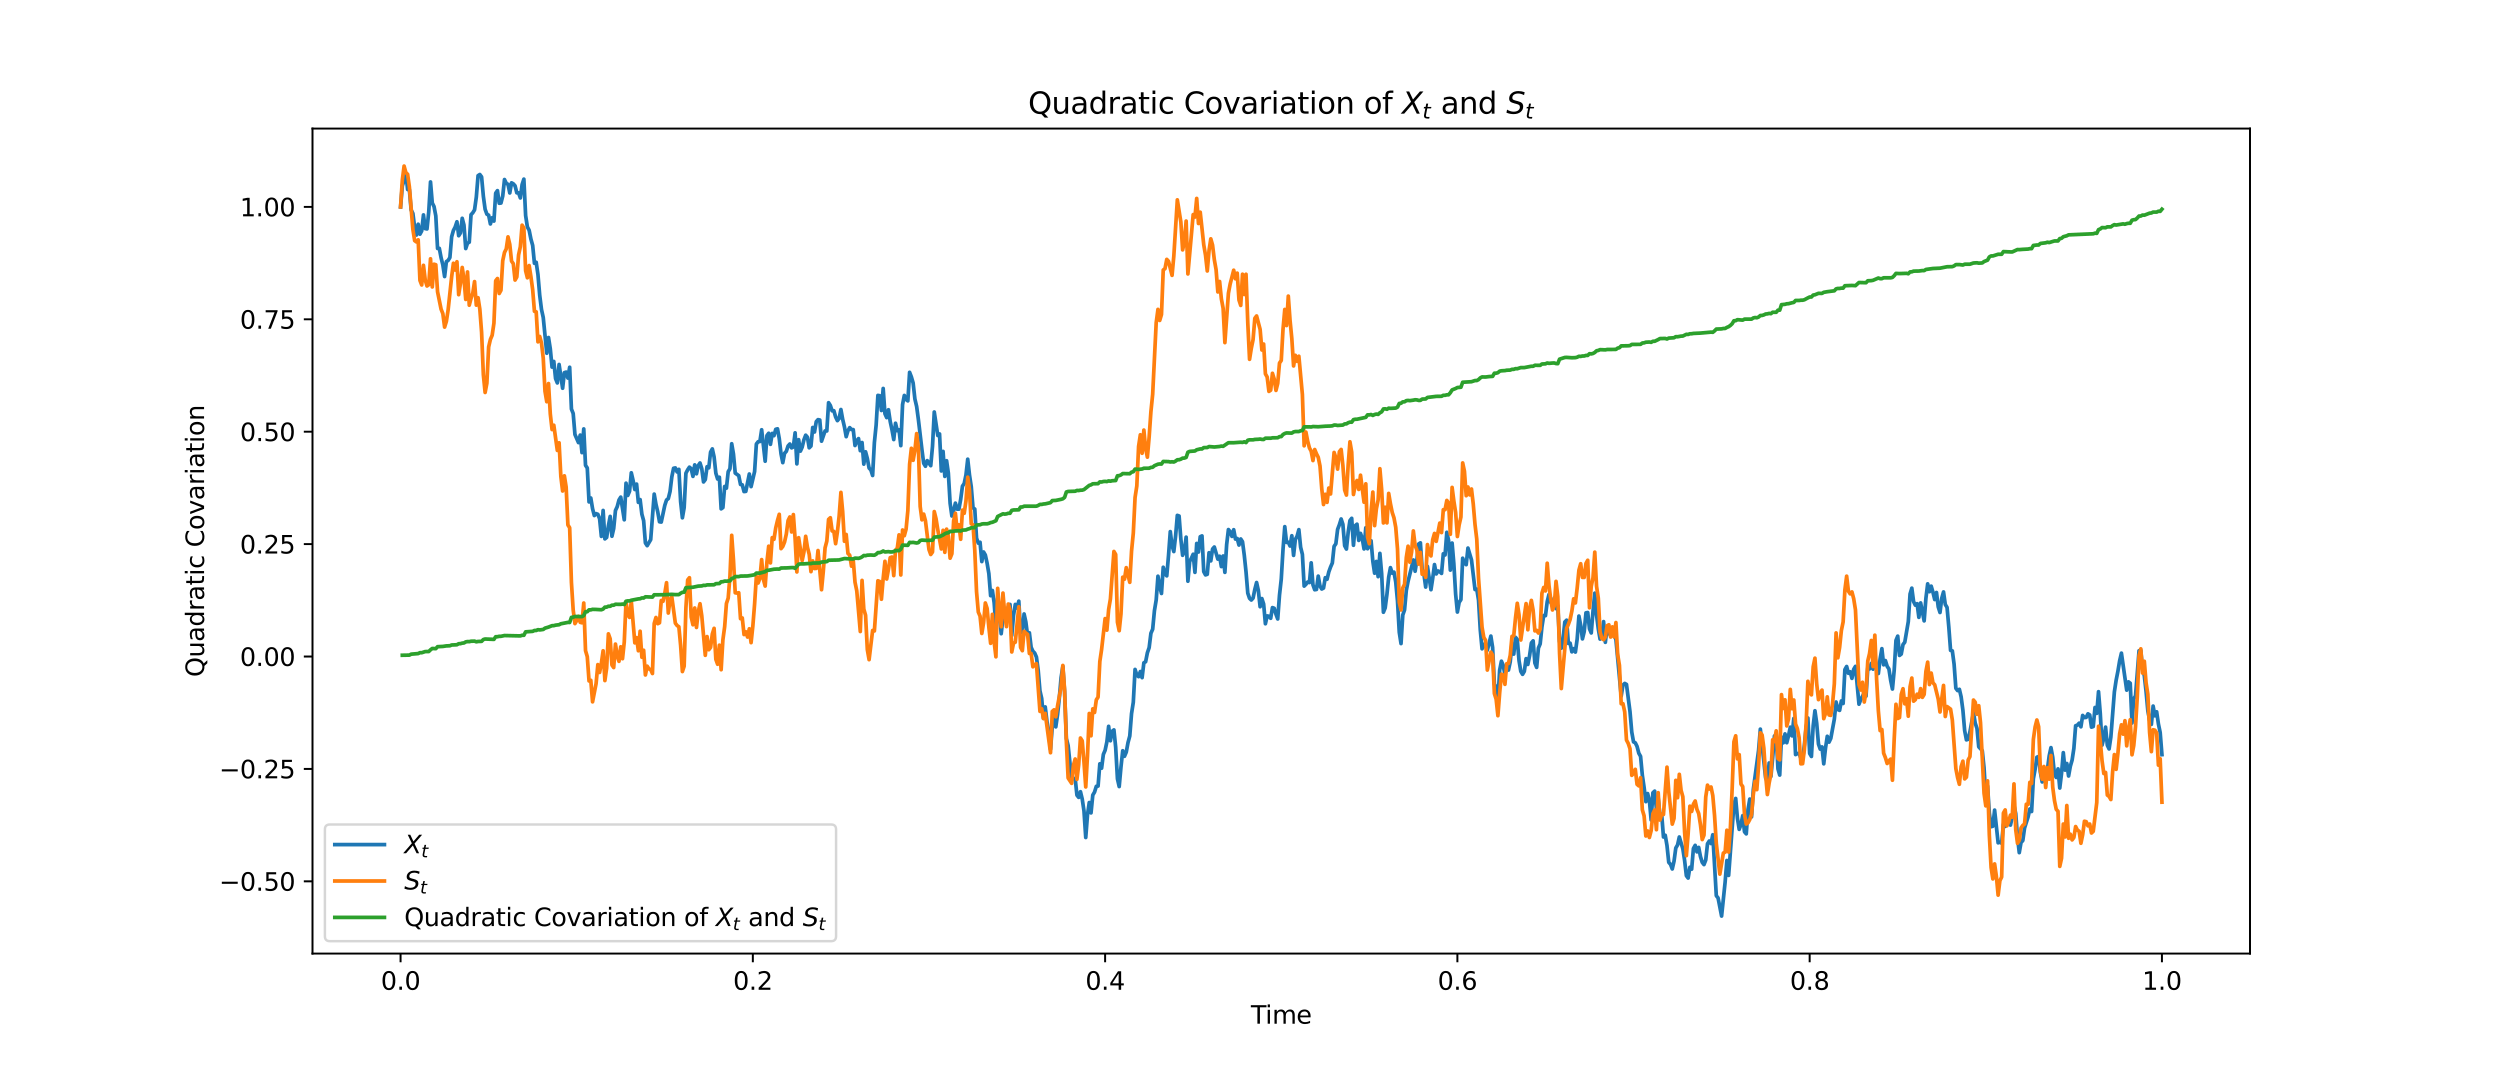 <?xml version="1.0" encoding="utf-8" standalone="no"?>
<!DOCTYPE svg PUBLIC "-//W3C//DTD SVG 1.1//EN"
  "http://www.w3.org/Graphics/SVG/1.1/DTD/svg11.dtd">
<svg xmlns:xlink="http://www.w3.org/1999/xlink" width="1008pt" height="432pt" viewBox="0 0 1008 432" xmlns="http://www.w3.org/2000/svg" version="1.1">
 <defs>
  <style type="text/css">*{stroke-linejoin: round; stroke-linecap: butt}</style>
 </defs>
 <g id="figure_1">
  <g id="patch_1">
   <path d="M 0 432 
L 1008 432 
L 1008 0 
L 0 0 
z
" style="fill: #ffffff"/>
  </g>
  <g id="axes_1">
   <g id="patch_2">
    <path d="M 126 384.48 
L 907.2 384.48 
L 907.2 51.84 
L 126 51.84 
z
" style="fill: #ffffff"/>
   </g>
   <g id="matplotlib.axis_1">
    <g id="xtick_1">
     <g id="line2d_1">
      <defs>
       <path id="mb8e2ebcdd9" d="M 0 0 
L 0 3.5 
" style="stroke: #000000; stroke-width: 0.8"/>
      </defs>
      <g>
       <use xlink:href="#mb8e2ebcdd9" x="161.509" y="384.48" style="stroke: #000000; stroke-width: 0.8"/>
      </g>
     </g>
     <g id="text_1">
      <!-- 0.0 -->
      <g transform="translate(153.558 399.078)scale(0.1 -0.1)">
       <defs>
        <path id="DejaVuSans-30" d="M 2034 4250 
Q 1547 4250 1301 3770 
Q 1056 3291 1056 2328 
Q 1056 1369 1301 889 
Q 1547 409 2034 409 
Q 2525 409 2770 889 
Q 3016 1369 3016 2328 
Q 3016 3291 2770 3770 
Q 2525 4250 2034 4250 
z
M 2034 4750 
Q 2819 4750 3233 4129 
Q 3647 3509 3647 2328 
Q 3647 1150 3233 529 
Q 2819 -91 2034 -91 
Q 1250 -91 836 529 
Q 422 1150 422 2328 
Q 422 3509 836 4129 
Q 1250 4750 2034 4750 
z
" transform="scale(0.016)"/>
        <path id="DejaVuSans-2e" d="M 684 794 
L 1344 794 
L 1344 0 
L 684 0 
L 684 794 
z
" transform="scale(0.016)"/>
       </defs>
       <use xlink:href="#DejaVuSans-30"/>
       <use xlink:href="#DejaVuSans-2e" x="63.623"/>
       <use xlink:href="#DejaVuSans-30" x="95.41"/>
      </g>
     </g>
    </g>
    <g id="xtick_2">
     <g id="line2d_2">
      <g>
       <use xlink:href="#mb8e2ebcdd9" x="303.545" y="384.48" style="stroke: #000000; stroke-width: 0.8"/>
      </g>
     </g>
     <g id="text_2">
      <!-- 0.2 -->
      <g transform="translate(295.594 399.078)scale(0.1 -0.1)">
       <defs>
        <path id="DejaVuSans-32" d="M 1228 531 
L 3431 531 
L 3431 0 
L 469 0 
L 469 531 
Q 828 903 1448 1529 
Q 2069 2156 2228 2338 
Q 2531 2678 2651 2914 
Q 2772 3150 2772 3378 
Q 2772 3750 2511 3984 
Q 2250 4219 1831 4219 
Q 1534 4219 1204 4116 
Q 875 4013 500 3803 
L 500 4441 
Q 881 4594 1212 4672 
Q 1544 4750 1819 4750 
Q 2544 4750 2975 4387 
Q 3406 4025 3406 3419 
Q 3406 3131 3298 2873 
Q 3191 2616 2906 2266 
Q 2828 2175 2409 1742 
Q 1991 1309 1228 531 
z
" transform="scale(0.016)"/>
       </defs>
       <use xlink:href="#DejaVuSans-30"/>
       <use xlink:href="#DejaVuSans-2e" x="63.623"/>
       <use xlink:href="#DejaVuSans-32" x="95.41"/>
      </g>
     </g>
    </g>
    <g id="xtick_3">
     <g id="line2d_3">
      <g>
       <use xlink:href="#mb8e2ebcdd9" x="445.582" y="384.48" style="stroke: #000000; stroke-width: 0.8"/>
      </g>
     </g>
     <g id="text_3">
      <!-- 0.4 -->
      <g transform="translate(437.63 399.078)scale(0.1 -0.1)">
       <defs>
        <path id="DejaVuSans-34" d="M 2419 4116 
L 825 1625 
L 2419 1625 
L 2419 4116 
z
M 2253 4666 
L 3047 4666 
L 3047 1625 
L 3713 1625 
L 3713 1100 
L 3047 1100 
L 3047 0 
L 2419 0 
L 2419 1100 
L 313 1100 
L 313 1709 
L 2253 4666 
z
" transform="scale(0.016)"/>
       </defs>
       <use xlink:href="#DejaVuSans-30"/>
       <use xlink:href="#DejaVuSans-2e" x="63.623"/>
       <use xlink:href="#DejaVuSans-34" x="95.41"/>
      </g>
     </g>
    </g>
    <g id="xtick_4">
     <g id="line2d_4">
      <g>
       <use xlink:href="#mb8e2ebcdd9" x="587.618" y="384.48" style="stroke: #000000; stroke-width: 0.8"/>
      </g>
     </g>
     <g id="text_4">
      <!-- 0.6 -->
      <g transform="translate(579.667 399.078)scale(0.1 -0.1)">
       <defs>
        <path id="DejaVuSans-36" d="M 2113 2584 
Q 1688 2584 1439 2293 
Q 1191 2003 1191 1497 
Q 1191 994 1439 701 
Q 1688 409 2113 409 
Q 2538 409 2786 701 
Q 3034 994 3034 1497 
Q 3034 2003 2786 2293 
Q 2538 2584 2113 2584 
z
M 3366 4563 
L 3366 3988 
Q 3128 4100 2886 4159 
Q 2644 4219 2406 4219 
Q 1781 4219 1451 3797 
Q 1122 3375 1075 2522 
Q 1259 2794 1537 2939 
Q 1816 3084 2150 3084 
Q 2853 3084 3261 2657 
Q 3669 2231 3669 1497 
Q 3669 778 3244 343 
Q 2819 -91 2113 -91 
Q 1303 -91 875 529 
Q 447 1150 447 2328 
Q 447 3434 972 4092 
Q 1497 4750 2381 4750 
Q 2619 4750 2861 4703 
Q 3103 4656 3366 4563 
z
" transform="scale(0.016)"/>
       </defs>
       <use xlink:href="#DejaVuSans-30"/>
       <use xlink:href="#DejaVuSans-2e" x="63.623"/>
       <use xlink:href="#DejaVuSans-36" x="95.41"/>
      </g>
     </g>
    </g>
    <g id="xtick_5">
     <g id="line2d_5">
      <g>
       <use xlink:href="#mb8e2ebcdd9" x="729.655" y="384.48" style="stroke: #000000; stroke-width: 0.8"/>
      </g>
     </g>
     <g id="text_5">
      <!-- 0.8 -->
      <g transform="translate(721.703 399.078)scale(0.1 -0.1)">
       <defs>
        <path id="DejaVuSans-38" d="M 2034 2216 
Q 1584 2216 1326 1975 
Q 1069 1734 1069 1313 
Q 1069 891 1326 650 
Q 1584 409 2034 409 
Q 2484 409 2743 651 
Q 3003 894 3003 1313 
Q 3003 1734 2745 1975 
Q 2488 2216 2034 2216 
z
M 1403 2484 
Q 997 2584 770 2862 
Q 544 3141 544 3541 
Q 544 4100 942 4425 
Q 1341 4750 2034 4750 
Q 2731 4750 3128 4425 
Q 3525 4100 3525 3541 
Q 3525 3141 3298 2862 
Q 3072 2584 2669 2484 
Q 3125 2378 3379 2068 
Q 3634 1759 3634 1313 
Q 3634 634 3220 271 
Q 2806 -91 2034 -91 
Q 1263 -91 848 271 
Q 434 634 434 1313 
Q 434 1759 690 2068 
Q 947 2378 1403 2484 
z
M 1172 3481 
Q 1172 3119 1398 2916 
Q 1625 2713 2034 2713 
Q 2441 2713 2670 2916 
Q 2900 3119 2900 3481 
Q 2900 3844 2670 4047 
Q 2441 4250 2034 4250 
Q 1625 4250 1398 4047 
Q 1172 3844 1172 3481 
z
" transform="scale(0.016)"/>
       </defs>
       <use xlink:href="#DejaVuSans-30"/>
       <use xlink:href="#DejaVuSans-2e" x="63.623"/>
       <use xlink:href="#DejaVuSans-38" x="95.41"/>
      </g>
     </g>
    </g>
    <g id="xtick_6">
     <g id="line2d_6">
      <g>
       <use xlink:href="#mb8e2ebcdd9" x="871.691" y="384.48" style="stroke: #000000; stroke-width: 0.8"/>
      </g>
     </g>
     <g id="text_6">
      <!-- 1.0 -->
      <g transform="translate(863.739 399.078)scale(0.1 -0.1)">
       <defs>
        <path id="DejaVuSans-31" d="M 794 531 
L 1825 531 
L 1825 4091 
L 703 3866 
L 703 4441 
L 1819 4666 
L 2450 4666 
L 2450 531 
L 3481 531 
L 3481 0 
L 794 0 
L 794 531 
z
" transform="scale(0.016)"/>
       </defs>
       <use xlink:href="#DejaVuSans-31"/>
       <use xlink:href="#DejaVuSans-2e" x="63.623"/>
       <use xlink:href="#DejaVuSans-30" x="95.41"/>
      </g>
     </g>
    </g>
    <g id="text_7">
     <!-- Time -->
     <g transform="translate(504.366 412.757)scale(0.1 -0.1)">
      <defs>
       <path id="DejaVuSans-54" d="M -19 4666 
L 3928 4666 
L 3928 4134 
L 2272 4134 
L 2272 0 
L 1638 0 
L 1638 4134 
L -19 4134 
L -19 4666 
z
" transform="scale(0.016)"/>
       <path id="DejaVuSans-69" d="M 603 3500 
L 1178 3500 
L 1178 0 
L 603 0 
L 603 3500 
z
M 603 4863 
L 1178 4863 
L 1178 4134 
L 603 4134 
L 603 4863 
z
" transform="scale(0.016)"/>
       <path id="DejaVuSans-6d" d="M 3328 2828 
Q 3544 3216 3844 3400 
Q 4144 3584 4550 3584 
Q 5097 3584 5394 3201 
Q 5691 2819 5691 2113 
L 5691 0 
L 5113 0 
L 5113 2094 
Q 5113 2597 4934 2840 
Q 4756 3084 4391 3084 
Q 3944 3084 3684 2787 
Q 3425 2491 3425 1978 
L 3425 0 
L 2847 0 
L 2847 2094 
Q 2847 2600 2669 2842 
Q 2491 3084 2119 3084 
Q 1678 3084 1418 2786 
Q 1159 2488 1159 1978 
L 1159 0 
L 581 0 
L 581 3500 
L 1159 3500 
L 1159 2956 
Q 1356 3278 1631 3431 
Q 1906 3584 2284 3584 
Q 2666 3584 2933 3390 
Q 3200 3197 3328 2828 
z
" transform="scale(0.016)"/>
       <path id="DejaVuSans-65" d="M 3597 1894 
L 3597 1613 
L 953 1613 
Q 991 1019 1311 708 
Q 1631 397 2203 397 
Q 2534 397 2845 478 
Q 3156 559 3463 722 
L 3463 178 
Q 3153 47 2828 -22 
Q 2503 -91 2169 -91 
Q 1331 -91 842 396 
Q 353 884 353 1716 
Q 353 2575 817 3079 
Q 1281 3584 2069 3584 
Q 2775 3584 3186 3129 
Q 3597 2675 3597 1894 
z
M 3022 2063 
Q 3016 2534 2758 2815 
Q 2500 3097 2075 3097 
Q 1594 3097 1305 2825 
Q 1016 2553 972 2059 
L 3022 2063 
z
" transform="scale(0.016)"/>
      </defs>
      <use xlink:href="#DejaVuSans-54"/>
      <use xlink:href="#DejaVuSans-69" x="57.959"/>
      <use xlink:href="#DejaVuSans-6d" x="85.742"/>
      <use xlink:href="#DejaVuSans-65" x="183.154"/>
     </g>
    </g>
   </g>
   <g id="matplotlib.axis_2">
    <g id="ytick_1">
     <g id="line2d_7">
      <defs>
       <path id="mbdd934986f" d="M 0 0 
L -3.5 0 
" style="stroke: #000000; stroke-width: 0.8"/>
      </defs>
      <g>
       <use xlink:href="#mbdd934986f" x="126" y="355.344" style="stroke: #000000; stroke-width: 0.8"/>
      </g>
     </g>
     <g id="text_8">
      <!-- −0.50 -->
      <g transform="translate(88.355 359.144)scale(0.1 -0.1)">
       <defs>
        <path id="DejaVuSans-2212" d="M 678 2272 
L 4684 2272 
L 4684 1741 
L 678 1741 
L 678 2272 
z
" transform="scale(0.016)"/>
        <path id="DejaVuSans-35" d="M 691 4666 
L 3169 4666 
L 3169 4134 
L 1269 4134 
L 1269 2991 
Q 1406 3038 1543 3061 
Q 1681 3084 1819 3084 
Q 2600 3084 3056 2656 
Q 3513 2228 3513 1497 
Q 3513 744 3044 326 
Q 2575 -91 1722 -91 
Q 1428 -91 1123 -41 
Q 819 9 494 109 
L 494 744 
Q 775 591 1075 516 
Q 1375 441 1709 441 
Q 2250 441 2565 725 
Q 2881 1009 2881 1497 
Q 2881 1984 2565 2268 
Q 2250 2553 1709 2553 
Q 1456 2553 1204 2497 
Q 953 2441 691 2322 
L 691 4666 
z
" transform="scale(0.016)"/>
       </defs>
       <use xlink:href="#DejaVuSans-2212"/>
       <use xlink:href="#DejaVuSans-30" x="83.789"/>
       <use xlink:href="#DejaVuSans-2e" x="147.412"/>
       <use xlink:href="#DejaVuSans-35" x="179.199"/>
       <use xlink:href="#DejaVuSans-30" x="242.822"/>
      </g>
     </g>
    </g>
    <g id="ytick_2">
     <g id="line2d_8">
      <g>
       <use xlink:href="#mbdd934986f" x="126" y="310.024" style="stroke: #000000; stroke-width: 0.8"/>
      </g>
     </g>
     <g id="text_9">
      <!-- −0.25 -->
      <g transform="translate(88.355 313.823)scale(0.1 -0.1)">
       <use xlink:href="#DejaVuSans-2212"/>
       <use xlink:href="#DejaVuSans-30" x="83.789"/>
       <use xlink:href="#DejaVuSans-2e" x="147.412"/>
       <use xlink:href="#DejaVuSans-32" x="179.199"/>
       <use xlink:href="#DejaVuSans-35" x="242.822"/>
      </g>
     </g>
    </g>
    <g id="ytick_3">
     <g id="line2d_9">
      <g>
       <use xlink:href="#mbdd934986f" x="126" y="264.704" style="stroke: #000000; stroke-width: 0.8"/>
      </g>
     </g>
     <g id="text_10">
      <!-- 0.00 -->
      <g transform="translate(96.734 268.503)scale(0.1 -0.1)">
       <use xlink:href="#DejaVuSans-30"/>
       <use xlink:href="#DejaVuSans-2e" x="63.623"/>
       <use xlink:href="#DejaVuSans-30" x="95.41"/>
       <use xlink:href="#DejaVuSans-30" x="159.033"/>
      </g>
     </g>
    </g>
    <g id="ytick_4">
     <g id="line2d_10">
      <g>
       <use xlink:href="#mbdd934986f" x="126" y="219.384" style="stroke: #000000; stroke-width: 0.8"/>
      </g>
     </g>
     <g id="text_11">
      <!-- 0.25 -->
      <g transform="translate(96.734 223.183)scale(0.1 -0.1)">
       <use xlink:href="#DejaVuSans-30"/>
       <use xlink:href="#DejaVuSans-2e" x="63.623"/>
       <use xlink:href="#DejaVuSans-32" x="95.41"/>
       <use xlink:href="#DejaVuSans-35" x="159.033"/>
      </g>
     </g>
    </g>
    <g id="ytick_5">
     <g id="line2d_11">
      <g>
       <use xlink:href="#mbdd934986f" x="126" y="174.064" style="stroke: #000000; stroke-width: 0.8"/>
      </g>
     </g>
     <g id="text_12">
      <!-- 0.50 -->
      <g transform="translate(96.734 177.863)scale(0.1 -0.1)">
       <use xlink:href="#DejaVuSans-30"/>
       <use xlink:href="#DejaVuSans-2e" x="63.623"/>
       <use xlink:href="#DejaVuSans-35" x="95.41"/>
       <use xlink:href="#DejaVuSans-30" x="159.033"/>
      </g>
     </g>
    </g>
    <g id="ytick_6">
     <g id="line2d_12">
      <g>
       <use xlink:href="#mbdd934986f" x="126" y="128.743" style="stroke: #000000; stroke-width: 0.8"/>
      </g>
     </g>
     <g id="text_13">
      <!-- 0.75 -->
      <g transform="translate(96.734 132.543)scale(0.1 -0.1)">
       <defs>
        <path id="DejaVuSans-37" d="M 525 4666 
L 3525 4666 
L 3525 4397 
L 1831 0 
L 1172 0 
L 2766 4134 
L 525 4134 
L 525 4666 
z
" transform="scale(0.016)"/>
       </defs>
       <use xlink:href="#DejaVuSans-30"/>
       <use xlink:href="#DejaVuSans-2e" x="63.623"/>
       <use xlink:href="#DejaVuSans-37" x="95.41"/>
       <use xlink:href="#DejaVuSans-35" x="159.033"/>
      </g>
     </g>
    </g>
    <g id="ytick_7">
     <g id="line2d_13">
      <g>
       <use xlink:href="#mbdd934986f" x="126" y="83.423" style="stroke: #000000; stroke-width: 0.8"/>
      </g>
     </g>
     <g id="text_14">
      <!-- 1.00 -->
      <g transform="translate(96.734 87.222)scale(0.1 -0.1)">
       <use xlink:href="#DejaVuSans-31"/>
       <use xlink:href="#DejaVuSans-2e" x="63.623"/>
       <use xlink:href="#DejaVuSans-30" x="95.41"/>
       <use xlink:href="#DejaVuSans-30" x="159.033"/>
      </g>
     </g>
    </g>
    <g id="text_15">
     <!-- Quadratic Covariation -->
     <g transform="translate(82.275 272.97)rotate(-90)scale(0.1 -0.1)">
      <defs>
       <path id="DejaVuSans-51" d="M 2522 4238 
Q 1834 4238 1429 3725 
Q 1025 3213 1025 2328 
Q 1025 1447 1429 934 
Q 1834 422 2522 422 
Q 3209 422 3611 934 
Q 4013 1447 4013 2328 
Q 4013 3213 3611 3725 
Q 3209 4238 2522 4238 
z
M 3406 84 
L 4238 -825 
L 3475 -825 
L 2784 -78 
Q 2681 -84 2626 -87 
Q 2572 -91 2522 -91 
Q 1538 -91 948 567 
Q 359 1225 359 2328 
Q 359 3434 948 4092 
Q 1538 4750 2522 4750 
Q 3503 4750 4090 4092 
Q 4678 3434 4678 2328 
Q 4678 1516 4351 937 
Q 4025 359 3406 84 
z
" transform="scale(0.016)"/>
       <path id="DejaVuSans-75" d="M 544 1381 
L 544 3500 
L 1119 3500 
L 1119 1403 
Q 1119 906 1312 657 
Q 1506 409 1894 409 
Q 2359 409 2629 706 
Q 2900 1003 2900 1516 
L 2900 3500 
L 3475 3500 
L 3475 0 
L 2900 0 
L 2900 538 
Q 2691 219 2414 64 
Q 2138 -91 1772 -91 
Q 1169 -91 856 284 
Q 544 659 544 1381 
z
M 1991 3584 
L 1991 3584 
z
" transform="scale(0.016)"/>
       <path id="DejaVuSans-61" d="M 2194 1759 
Q 1497 1759 1228 1600 
Q 959 1441 959 1056 
Q 959 750 1161 570 
Q 1363 391 1709 391 
Q 2188 391 2477 730 
Q 2766 1069 2766 1631 
L 2766 1759 
L 2194 1759 
z
M 3341 1997 
L 3341 0 
L 2766 0 
L 2766 531 
Q 2569 213 2275 61 
Q 1981 -91 1556 -91 
Q 1019 -91 701 211 
Q 384 513 384 1019 
Q 384 1609 779 1909 
Q 1175 2209 1959 2209 
L 2766 2209 
L 2766 2266 
Q 2766 2663 2505 2880 
Q 2244 3097 1772 3097 
Q 1472 3097 1187 3025 
Q 903 2953 641 2809 
L 641 3341 
Q 956 3463 1253 3523 
Q 1550 3584 1831 3584 
Q 2591 3584 2966 3190 
Q 3341 2797 3341 1997 
z
" transform="scale(0.016)"/>
       <path id="DejaVuSans-64" d="M 2906 2969 
L 2906 4863 
L 3481 4863 
L 3481 0 
L 2906 0 
L 2906 525 
Q 2725 213 2448 61 
Q 2172 -91 1784 -91 
Q 1150 -91 751 415 
Q 353 922 353 1747 
Q 353 2572 751 3078 
Q 1150 3584 1784 3584 
Q 2172 3584 2448 3432 
Q 2725 3281 2906 2969 
z
M 947 1747 
Q 947 1113 1208 752 
Q 1469 391 1925 391 
Q 2381 391 2643 752 
Q 2906 1113 2906 1747 
Q 2906 2381 2643 2742 
Q 2381 3103 1925 3103 
Q 1469 3103 1208 2742 
Q 947 2381 947 1747 
z
" transform="scale(0.016)"/>
       <path id="DejaVuSans-72" d="M 2631 2963 
Q 2534 3019 2420 3045 
Q 2306 3072 2169 3072 
Q 1681 3072 1420 2755 
Q 1159 2438 1159 1844 
L 1159 0 
L 581 0 
L 581 3500 
L 1159 3500 
L 1159 2956 
Q 1341 3275 1631 3429 
Q 1922 3584 2338 3584 
Q 2397 3584 2469 3576 
Q 2541 3569 2628 3553 
L 2631 2963 
z
" transform="scale(0.016)"/>
       <path id="DejaVuSans-74" d="M 1172 4494 
L 1172 3500 
L 2356 3500 
L 2356 3053 
L 1172 3053 
L 1172 1153 
Q 1172 725 1289 603 
Q 1406 481 1766 481 
L 2356 481 
L 2356 0 
L 1766 0 
Q 1100 0 847 248 
Q 594 497 594 1153 
L 594 3053 
L 172 3053 
L 172 3500 
L 594 3500 
L 594 4494 
L 1172 4494 
z
" transform="scale(0.016)"/>
       <path id="DejaVuSans-63" d="M 3122 3366 
L 3122 2828 
Q 2878 2963 2633 3030 
Q 2388 3097 2138 3097 
Q 1578 3097 1268 2742 
Q 959 2388 959 1747 
Q 959 1106 1268 751 
Q 1578 397 2138 397 
Q 2388 397 2633 464 
Q 2878 531 3122 666 
L 3122 134 
Q 2881 22 2623 -34 
Q 2366 -91 2075 -91 
Q 1284 -91 818 406 
Q 353 903 353 1747 
Q 353 2603 823 3093 
Q 1294 3584 2113 3584 
Q 2378 3584 2631 3529 
Q 2884 3475 3122 3366 
z
" transform="scale(0.016)"/>
       <path id="DejaVuSans-20" transform="scale(0.016)"/>
       <path id="DejaVuSans-43" d="M 4122 4306 
L 4122 3641 
Q 3803 3938 3442 4084 
Q 3081 4231 2675 4231 
Q 1875 4231 1450 3742 
Q 1025 3253 1025 2328 
Q 1025 1406 1450 917 
Q 1875 428 2675 428 
Q 3081 428 3442 575 
Q 3803 722 4122 1019 
L 4122 359 
Q 3791 134 3420 21 
Q 3050 -91 2638 -91 
Q 1578 -91 968 557 
Q 359 1206 359 2328 
Q 359 3453 968 4101 
Q 1578 4750 2638 4750 
Q 3056 4750 3426 4639 
Q 3797 4528 4122 4306 
z
" transform="scale(0.016)"/>
       <path id="DejaVuSans-6f" d="M 1959 3097 
Q 1497 3097 1228 2736 
Q 959 2375 959 1747 
Q 959 1119 1226 758 
Q 1494 397 1959 397 
Q 2419 397 2687 759 
Q 2956 1122 2956 1747 
Q 2956 2369 2687 2733 
Q 2419 3097 1959 3097 
z
M 1959 3584 
Q 2709 3584 3137 3096 
Q 3566 2609 3566 1747 
Q 3566 888 3137 398 
Q 2709 -91 1959 -91 
Q 1206 -91 779 398 
Q 353 888 353 1747 
Q 353 2609 779 3096 
Q 1206 3584 1959 3584 
z
" transform="scale(0.016)"/>
       <path id="DejaVuSans-76" d="M 191 3500 
L 800 3500 
L 1894 563 
L 2988 3500 
L 3597 3500 
L 2284 0 
L 1503 0 
L 191 3500 
z
" transform="scale(0.016)"/>
       <path id="DejaVuSans-6e" d="M 3513 2113 
L 3513 0 
L 2938 0 
L 2938 2094 
Q 2938 2591 2744 2837 
Q 2550 3084 2163 3084 
Q 1697 3084 1428 2787 
Q 1159 2491 1159 1978 
L 1159 0 
L 581 0 
L 581 3500 
L 1159 3500 
L 1159 2956 
Q 1366 3272 1645 3428 
Q 1925 3584 2291 3584 
Q 2894 3584 3203 3211 
Q 3513 2838 3513 2113 
z
" transform="scale(0.016)"/>
      </defs>
      <use xlink:href="#DejaVuSans-51"/>
      <use xlink:href="#DejaVuSans-75" x="78.711"/>
      <use xlink:href="#DejaVuSans-61" x="142.09"/>
      <use xlink:href="#DejaVuSans-64" x="203.369"/>
      <use xlink:href="#DejaVuSans-72" x="266.846"/>
      <use xlink:href="#DejaVuSans-61" x="307.959"/>
      <use xlink:href="#DejaVuSans-74" x="369.238"/>
      <use xlink:href="#DejaVuSans-69" x="408.447"/>
      <use xlink:href="#DejaVuSans-63" x="436.23"/>
      <use xlink:href="#DejaVuSans-20" x="491.211"/>
      <use xlink:href="#DejaVuSans-43" x="522.998"/>
      <use xlink:href="#DejaVuSans-6f" x="592.822"/>
      <use xlink:href="#DejaVuSans-76" x="654.004"/>
      <use xlink:href="#DejaVuSans-61" x="713.184"/>
      <use xlink:href="#DejaVuSans-72" x="774.463"/>
      <use xlink:href="#DejaVuSans-69" x="815.576"/>
      <use xlink:href="#DejaVuSans-61" x="843.359"/>
      <use xlink:href="#DejaVuSans-74" x="904.639"/>
      <use xlink:href="#DejaVuSans-69" x="943.848"/>
      <use xlink:href="#DejaVuSans-6f" x="971.631"/>
      <use xlink:href="#DejaVuSans-6e" x="1032.812"/>
     </g>
    </g>
   </g>
   <g id="line2d_14">
    <path d="M 161.509 83.423 
L 162.219 74.928 
L 162.929 72.732 
L 163.64 69.799 
L 164.35 76.409 
L 165.06 76.468 
L 165.77 84.631 
L 166.48 86.081 
L 167.191 91.705 
L 167.901 94.765 
L 168.611 90.407 
L 169.321 94.416 
L 170.031 93.104 
L 170.741 86.649 
L 171.452 92.171 
L 172.162 92.31 
L 172.872 85.379 
L 173.582 73.359 
L 174.292 81.844 
L 175.003 83.285 
L 175.713 87.046 
L 176.423 100.179 
L 177.133 100.138 
L 177.843 103.884 
L 178.553 106.808 
L 179.264 111.503 
L 179.974 105.489 
L 180.684 105.008 
L 181.394 103.846 
L 182.104 95.455 
L 182.815 92.924 
L 183.525 91.55 
L 184.235 89.416 
L 184.945 95.043 
L 185.655 93.909 
L 186.365 88.021 
L 187.076 90.764 
L 187.786 100.212 
L 188.496 98.065 
L 189.206 97.652 
L 189.916 86.564 
L 190.627 85.787 
L 191.337 84.622 
L 192.047 79.476 
L 192.757 70.818 
L 193.467 70.358 
L 194.177 71.322 
L 194.888 79.124 
L 195.598 84.372 
L 196.308 86.348 
L 197.018 86.757 
L 197.728 90.298 
L 198.439 87.799 
L 199.149 89.143 
L 199.859 77.889 
L 200.569 76.868 
L 201.279 81.952 
L 201.989 81.868 
L 202.7 79.053 
L 203.41 72.387 
L 204.12 73.88 
L 204.83 74.336 
L 205.54 77.798 
L 206.251 73.718 
L 206.961 74.113 
L 207.671 74.918 
L 208.381 77.752 
L 209.091 77.758 
L 209.801 79.82 
L 210.512 74.42 
L 211.222 72.227 
L 211.932 86.91 
L 212.642 91.507 
L 213.352 92.839 
L 214.063 96.377 
L 214.773 98.955 
L 215.483 106.15 
L 216.193 105.751 
L 216.903 110.7 
L 217.613 119.067 
L 218.324 124.745 
L 219.034 128.014 
L 220.454 142.42 
L 221.164 136.088 
L 221.875 140.626 
L 222.585 148.016 
L 223.295 145.732 
L 224.005 152.633 
L 224.715 154.397 
L 225.425 146.95 
L 226.846 156.539 
L 227.556 150.26 
L 228.266 150.03 
L 228.976 152.444 
L 229.687 148.079 
L 230.397 164.923 
L 231.107 166.708 
L 231.817 175.186 
L 233.237 178.462 
L 233.948 175.429 
L 234.658 182.503 
L 235.368 172.939 
L 236.078 187.624 
L 236.788 188.703 
L 237.499 202.375 
L 238.209 200.798 
L 238.919 205.103 
L 239.629 207.869 
L 240.339 207.098 
L 241.049 207.369 
L 241.76 209.136 
L 242.47 216.269 
L 243.18 205.814 
L 243.89 217.278 
L 244.6 216.691 
L 245.311 211.983 
L 246.021 208.216 
L 246.731 216.216 
L 247.441 213.113 
L 248.151 205.84 
L 248.861 204.292 
L 249.572 201.604 
L 250.282 200.441 
L 251.702 209.581 
L 252.412 194.817 
L 253.123 199.76 
L 253.833 198.053 
L 254.543 190.635 
L 255.253 193.706 
L 255.963 197.375 
L 256.673 195.187 
L 257.384 202.547 
L 258.094 201.441 
L 258.804 207.329 
L 259.514 209.95 
L 260.224 218.916 
L 260.935 220.016 
L 262.355 217.594 
L 263.775 199.222 
L 264.485 203.323 
L 265.196 206.357 
L 265.906 210.389 
L 266.616 210.497 
L 268.036 203.779 
L 268.747 201.596 
L 269.457 201.033 
L 270.167 198.152 
L 270.877 192.273 
L 271.587 188.805 
L 272.297 188.661 
L 273.008 190.283 
L 273.718 189.239 
L 274.428 202.295 
L 275.138 208.781 
L 275.848 204.703 
L 276.559 190.795 
L 277.269 189.417 
L 277.979 188.353 
L 278.689 188.99 
L 279.399 192.076 
L 280.109 187.434 
L 280.82 191.039 
L 281.53 187.722 
L 282.24 186.674 
L 282.95 188.97 
L 283.66 194.317 
L 284.371 193.372 
L 285.081 188.182 
L 285.791 188.625 
L 286.501 182.309 
L 287.211 180.996 
L 287.921 184.23 
L 288.632 190.796 
L 289.342 193.138 
L 290.052 192.415 
L 290.762 205.169 
L 291.472 204.65 
L 292.183 196.143 
L 292.893 196.815 
L 293.603 190.179 
L 294.313 189.02 
L 295.023 178.914 
L 295.733 183.06 
L 296.444 190.75 
L 297.864 191.789 
L 298.574 195.331 
L 299.284 195.481 
L 299.995 198.204 
L 300.705 198.12 
L 302.125 191.12 
L 302.835 196.199 
L 304.256 190.125 
L 304.966 179.025 
L 305.676 178.11 
L 306.386 178.016 
L 307.096 173.28 
L 308.517 185.965 
L 309.227 175.627 
L 309.937 174.691 
L 310.647 179.154 
L 311.357 174.751 
L 312.068 175.663 
L 312.778 173.101 
L 313.488 172.899 
L 314.198 176.85 
L 314.908 182.982 
L 315.619 186.538 
L 316.329 182.772 
L 317.039 181.986 
L 317.749 179.812 
L 318.459 179.024 
L 319.169 180.578 
L 319.88 180.209 
L 320.59 174.517 
L 321.3 187.034 
L 322.01 177.276 
L 322.72 181.893 
L 323.431 180.3 
L 324.141 177.308 
L 324.851 175.47 
L 325.561 176.287 
L 326.271 180.557 
L 326.981 179.834 
L 327.692 172.36 
L 328.402 174.185 
L 329.112 170.005 
L 329.822 169.204 
L 330.532 169.344 
L 331.243 177.884 
L 332.663 173.748 
L 333.373 173.764 
L 334.083 162.369 
L 334.793 163.488 
L 335.504 165.637 
L 336.214 165.611 
L 336.924 168.117 
L 337.634 169.603 
L 338.344 168.701 
L 339.055 165.117 
L 339.765 169.065 
L 340.475 172.1 
L 341.185 176.064 
L 341.895 173.682 
L 342.605 172.425 
L 343.316 173.187 
L 344.026 173.225 
L 344.736 179.634 
L 345.446 177.752 
L 346.156 176.844 
L 346.867 181.713 
L 347.577 178.426 
L 348.287 187.141 
L 348.997 182.166 
L 349.707 184.857 
L 350.417 188.727 
L 351.128 189.46 
L 351.838 191.721 
L 352.548 178.462 
L 353.258 171.387 
L 353.968 159.421 
L 354.679 159.552 
L 355.389 165.515 
L 356.099 156.626 
L 356.809 166.807 
L 357.519 168.389 
L 358.229 165.21 
L 358.94 169.993 
L 359.65 173.294 
L 360.36 177.232 
L 361.07 170.648 
L 361.78 173.644 
L 362.491 173.291 
L 363.201 179.679 
L 363.911 163.13 
L 364.621 159.439 
L 365.331 161.083 
L 366.041 161.635 
L 366.752 150.119 
L 367.462 151.966 
L 368.172 154.413 
L 368.882 160.864 
L 369.592 163.913 
L 370.303 169.24 
L 371.723 181.315 
L 372.433 186.797 
L 373.143 187.999 
L 373.853 185.724 
L 375.274 187.759 
L 375.984 179.986 
L 376.694 166.116 
L 378.115 175.603 
L 378.825 174.961 
L 379.535 189.892 
L 380.245 182.005 
L 380.955 192.085 
L 381.665 185.771 
L 382.376 190.764 
L 383.086 202.936 
L 383.796 208.047 
L 384.506 205.897 
L 385.216 202.862 
L 385.927 205.287 
L 386.637 205.293 
L 387.347 201.346 
L 388.057 196.03 
L 388.767 194.96 
L 389.477 191.476 
L 390.188 185.146 
L 390.898 191.509 
L 391.608 196.219 
L 392.318 204.769 
L 393.028 205.247 
L 393.739 216.982 
L 394.449 218.989 
L 395.159 218.632 
L 395.869 226.428 
L 396.579 222.563 
L 397.289 223.793 
L 398 227.079 
L 398.71 231.301 
L 399.42 240.188 
L 400.13 238.081 
L 400.84 243.026 
L 401.551 252.56 
L 402.261 241.286 
L 403.681 255.509 
L 404.391 249.227 
L 405.101 246.392 
L 405.812 249.819 
L 406.522 244.765 
L 407.232 243.715 
L 407.942 256.243 
L 408.652 248.099 
L 409.363 243.697 
L 410.073 245.205 
L 410.783 242.388 
L 411.493 254.821 
L 412.203 255.062 
L 412.913 247.55 
L 413.624 250.788 
L 414.334 256.286 
L 415.044 255.139 
L 415.754 260.984 
L 416.464 262.563 
L 417.175 263.289 
L 417.885 264.911 
L 418.595 270.206 
L 419.305 278.534 
L 420.015 281.626 
L 420.725 289.659 
L 421.436 285.024 
L 422.146 290.963 
L 422.856 295.029 
L 423.566 302.045 
L 424.276 293.027 
L 424.987 289.275 
L 425.697 293.074 
L 426.407 288.1 
L 427.117 281.436 
L 427.827 273.22 
L 428.537 268.71 
L 429.248 278.933 
L 429.958 297.779 
L 430.668 300.632 
L 432.088 314.18 
L 432.799 313.875 
L 433.509 313.886 
L 434.219 320.615 
L 434.929 321.505 
L 435.639 319.222 
L 436.349 322.159 
L 437.06 326.968 
L 437.77 337.688 
L 438.48 328.54 
L 439.19 323.575 
L 439.9 327.759 
L 440.611 320.585 
L 441.321 319.37 
L 442.031 317.049 
L 442.741 316.942 
L 443.451 307.971 
L 444.161 309.733 
L 444.872 304.179 
L 445.582 302.507 
L 446.292 299.124 
L 447.002 292.857 
L 447.712 298.679 
L 448.423 294.854 
L 449.133 294.294 
L 449.843 301.305 
L 450.553 314.03 
L 451.263 317.146 
L 451.973 309.286 
L 452.684 302.699 
L 453.394 304.935 
L 454.104 303.265 
L 454.814 299.401 
L 455.524 296.749 
L 456.235 287.744 
L 456.945 283.16 
L 457.655 269.913 
L 458.365 272.198 
L 459.075 272.833 
L 459.785 270.762 
L 460.496 273.228 
L 461.206 267.239 
L 461.916 266.812 
L 462.626 263.201 
L 463.336 261.126 
L 464.047 255.328 
L 464.757 253.696 
L 465.467 246.21 
L 466.177 241.919 
L 466.887 232.327 
L 467.597 236.375 
L 468.308 239.287 
L 469.018 228.721 
L 469.728 231.359 
L 470.438 232.187 
L 471.148 223.925 
L 471.859 214.35 
L 472.569 219.999 
L 473.279 222.387 
L 473.989 216.215 
L 474.699 207.797 
L 475.409 208.058 
L 476.12 217.361 
L 476.83 223.897 
L 477.54 222.364 
L 478.25 216.576 
L 478.96 234.344 
L 479.671 226.383 
L 480.381 225.059 
L 481.091 223.469 
L 481.801 230.776 
L 482.511 219.119 
L 483.221 222.585 
L 483.932 216.415 
L 484.642 216.074 
L 485.352 230.483 
L 486.062 231.797 
L 486.772 231.549 
L 487.483 222.853 
L 488.193 226.15 
L 488.903 221.37 
L 489.613 220.555 
L 491.033 225.436 
L 491.744 224.267 
L 492.454 228.45 
L 493.164 224.173 
L 493.874 230.773 
L 494.584 219.575 
L 495.295 213.519 
L 496.005 214.4 
L 496.715 216.282 
L 497.425 213.579 
L 498.135 217.361 
L 498.845 217.123 
L 499.556 219.764 
L 500.266 217.314 
L 500.976 218.41 
L 501.686 223.819 
L 502.396 230.581 
L 503.107 239.163 
L 503.817 241.252 
L 504.527 241.93 
L 505.237 241.151 
L 505.947 237.635 
L 506.657 234.87 
L 507.368 238.123 
L 508.078 244.637 
L 508.788 241.341 
L 509.498 243.537 
L 510.208 251.503 
L 510.919 248.337 
L 511.629 248.481 
L 512.339 249.288 
L 513.049 244.988 
L 513.759 245.256 
L 514.469 247.647 
L 515.18 249.572 
L 515.89 239.959 
L 516.6 233.549 
L 517.31 221.555 
L 518.02 212.348 
L 518.731 218.702 
L 519.441 218.617 
L 520.151 220.158 
L 520.861 216.006 
L 521.571 223.93 
L 522.281 217.514 
L 522.992 216.201 
L 523.702 213.549 
L 524.412 220.645 
L 525.122 223.523 
L 525.832 236.321 
L 526.543 235.609 
L 527.253 234.668 
L 527.963 234.889 
L 528.673 226.938 
L 529.383 235.8 
L 530.093 237.791 
L 530.804 237.669 
L 531.514 232.294 
L 532.224 236.301 
L 532.934 237.498 
L 533.644 237.097 
L 534.355 232.925 
L 535.065 233.563 
L 535.775 230.579 
L 536.485 228.624 
L 537.195 226.995 
L 537.905 220.284 
L 538.616 219.259 
L 539.326 213.454 
L 540.036 211.566 
L 540.746 209.255 
L 541.456 211.434 
L 542.167 220.039 
L 542.877 221.377 
L 543.587 214.603 
L 544.297 209.892 
L 545.007 208.99 
L 545.717 219.856 
L 546.428 211.958 
L 547.138 211.349 
L 547.848 217.89 
L 548.558 215.059 
L 549.268 217.17 
L 549.979 221.331 
L 550.689 212.779 
L 551.399 221.252 
L 552.109 220.181 
L 552.819 218.033 
L 553.529 226.367 
L 554.24 231.119 
L 554.95 226.379 
L 555.66 232.51 
L 556.37 223.125 
L 557.08 231.246 
L 557.791 246.856 
L 558.501 245.114 
L 559.211 239.611 
L 559.921 232.71 
L 560.631 228.88 
L 561.341 231.108 
L 562.052 230.68 
L 562.762 234.687 
L 563.472 242.322 
L 564.182 254.917 
L 564.892 259.492 
L 565.603 247.972 
L 566.313 245.912 
L 567.023 238.058 
L 567.733 234.404 
L 569.153 228.664 
L 569.864 225.774 
L 570.574 230.327 
L 571.284 225.805 
L 571.994 219.348 
L 572.704 218.875 
L 573.415 229.535 
L 574.125 231.502 
L 574.835 236.712 
L 575.545 228.374 
L 576.965 237.763 
L 577.676 233.137 
L 578.386 227.635 
L 579.096 231.409 
L 579.806 230.21 
L 580.516 230.512 
L 581.227 231.197 
L 581.937 223.288 
L 582.647 223.761 
L 583.357 214.629 
L 584.067 217.881 
L 584.777 229.869 
L 585.488 218.962 
L 586.198 227.396 
L 586.908 239.54 
L 587.618 246.781 
L 588.328 242.856 
L 589.039 241.794 
L 589.749 225.072 
L 590.459 226.96 
L 591.169 227.682 
L 591.879 220.983 
L 593.3 225.722 
L 594.72 237.691 
L 595.43 237.531 
L 596.14 241.955 
L 596.851 254.025 
L 597.561 261.601 
L 598.271 259.797 
L 598.981 260.245 
L 599.691 262.153 
L 601.112 256.47 
L 601.822 261.053 
L 602.532 275.853 
L 603.242 276.976 
L 603.952 282.362 
L 604.663 270.181 
L 605.373 266.589 
L 606.083 268.24 
L 606.793 271.93 
L 607.503 268.665 
L 608.213 270.172 
L 608.924 266.847 
L 609.634 259.592 
L 610.344 263.735 
L 611.054 256.974 
L 611.764 257.789 
L 612.475 266.393 
L 613.185 270.684 
L 613.895 271.891 
L 614.605 270.681 
L 615.315 265.568 
L 616.025 267.902 
L 616.736 264.32 
L 617.446 259.246 
L 618.156 258.387 
L 618.866 267.332 
L 619.576 269.094 
L 620.287 261.302 
L 620.997 259.606 
L 621.707 252.748 
L 622.417 248.171 
L 623.127 248.24 
L 623.837 242.577 
L 624.548 239.69 
L 625.258 242.859 
L 625.968 243.782 
L 626.678 241.141 
L 627.388 245.398 
L 628.099 244.238 
L 628.809 258.636 
L 629.519 261.358 
L 630.229 257.521 
L 630.939 250.793 
L 631.649 250.062 
L 632.36 259.412 
L 633.07 259.317 
L 633.78 262.823 
L 634.49 261.54 
L 635.2 262.916 
L 635.911 257.664 
L 636.621 248.401 
L 637.331 252.112 
L 638.041 257.6 
L 638.751 254.68 
L 639.461 247.096 
L 640.172 246.973 
L 640.882 253.543 
L 641.592 255.204 
L 642.302 246.397 
L 643.012 239.159 
L 643.723 247.998 
L 644.433 253.537 
L 645.143 257.681 
L 645.853 256.662 
L 646.563 250.634 
L 647.273 258.982 
L 647.984 252.979 
L 648.694 255.021 
L 649.404 256.35 
L 650.114 255.29 
L 650.824 256.328 
L 651.535 257.787 
L 653.665 280.667 
L 654.375 276.231 
L 655.085 275.553 
L 655.796 275.948 
L 657.216 286.945 
L 657.926 295.172 
L 658.636 299.128 
L 659.347 299.491 
L 660.057 300.945 
L 660.767 303.693 
L 661.477 304.961 
L 662.187 312.559 
L 662.897 317.433 
L 663.608 323.231 
L 664.318 319.968 
L 665.028 322.699 
L 665.738 330.634 
L 666.448 319.666 
L 667.159 318.977 
L 667.869 326.271 
L 668.579 321.869 
L 669.289 328.64 
L 669.999 328.425 
L 670.709 337.483 
L 671.42 336.775 
L 672.13 340.931 
L 672.84 347.705 
L 673.55 348.506 
L 674.26 350.37 
L 674.971 347.224 
L 675.681 341.908 
L 676.391 340.69 
L 677.101 337.479 
L 678.521 342.235 
L 679.232 346.943 
L 679.942 353.087 
L 680.652 354.034 
L 681.362 349.68 
L 682.072 350.456 
L 682.783 342.126 
L 683.493 340.845 
L 684.203 343.477 
L 684.913 341.673 
L 685.623 345.364 
L 686.333 347.695 
L 687.044 348.607 
L 687.754 346.764 
L 688.464 340.222 
L 689.174 339.089 
L 689.884 340.123 
L 690.595 336.57 
L 692.015 361.155 
L 692.725 362.047 
L 694.145 369.36 
L 695.566 355.705 
L 696.276 346.946 
L 696.986 352.963 
L 699.117 324.326 
L 699.827 321.932 
L 700.537 329.971 
L 701.247 334.398 
L 701.957 332.448 
L 702.668 328.86 
L 703.378 335.375 
L 704.088 336.217 
L 704.798 326.414 
L 705.508 322.183 
L 706.219 329.36 
L 706.929 318.347 
L 708.349 307.813 
L 709.059 302.52 
L 709.769 293.981 
L 711.9 313.679 
L 712.61 315.058 
L 713.32 307.632 
L 714.031 313.063 
L 714.741 305.535 
L 715.451 296.762 
L 716.161 296.252 
L 716.871 310.009 
L 717.581 312.508 
L 718.292 297.202 
L 719.002 299.515 
L 719.712 295.907 
L 720.422 299.465 
L 721.132 296.653 
L 721.843 293.199 
L 722.553 296.71 
L 723.263 289.669 
L 723.973 304.249 
L 724.683 303.854 
L 725.393 303.725 
L 726.104 305.66 
L 726.814 306.084 
L 727.524 300.409 
L 728.234 293.2 
L 728.944 289.495 
L 729.655 303.794 
L 730.365 305.003 
L 731.075 292.617 
L 731.785 286.573 
L 732.495 291.613 
L 733.205 299.995 
L 733.916 302.045 
L 734.626 301.144 
L 735.336 307.973 
L 736.046 301.65 
L 736.756 296.872 
L 737.467 299.232 
L 738.177 297.714 
L 739.597 289.996 
L 740.307 283.053 
L 741.017 286.084 
L 741.728 286.414 
L 742.438 282.618 
L 743.148 283.647 
L 743.858 269.99 
L 744.568 268.732 
L 745.279 271.464 
L 745.989 270.864 
L 746.699 273.518 
L 747.409 269.867 
L 748.119 268.677 
L 749.54 283.932 
L 750.25 282.091 
L 751.67 279.367 
L 752.38 280.693 
L 753.091 269.384 
L 753.801 269.699 
L 754.511 267.48 
L 755.221 269.815 
L 755.931 264.95 
L 756.641 269.093 
L 757.352 271.558 
L 758.062 265.651 
L 758.772 261.538 
L 759.482 268.06 
L 760.192 266.346 
L 760.903 268.649 
L 761.613 269.723 
L 762.323 274.375 
L 763.033 277.815 
L 763.743 270.226 
L 764.453 258.219 
L 765.164 256.492 
L 765.874 264.273 
L 766.584 263.717 
L 767.294 259.873 
L 768.004 258.939 
L 769.425 250.63 
L 770.135 239.503 
L 770.845 237.144 
L 771.555 242.555 
L 772.265 244.01 
L 772.976 243.405 
L 773.686 248.912 
L 774.396 243.1 
L 775.816 250.339 
L 776.527 241.217 
L 777.237 235.405 
L 777.947 238.572 
L 778.657 236.332 
L 779.367 238.794 
L 780.077 241.748 
L 780.788 238.892 
L 781.498 244.709 
L 782.208 246.96 
L 782.918 241.206 
L 783.628 238.666 
L 784.339 243.742 
L 785.049 244.899 
L 785.759 252.819 
L 786.469 262.221 
L 787.179 262.433 
L 787.889 267.803 
L 788.6 277.512 
L 789.31 278.443 
L 790.02 277.93 
L 790.73 280.964 
L 791.44 286.368 
L 792.151 294.584 
L 792.861 298.313 
L 793.571 298.082 
L 794.281 295.036 
L 795.701 287.362 
L 796.412 291.585 
L 797.122 293.7 
L 797.832 301.136 
L 799.252 302.657 
L 799.963 309.515 
L 800.673 321.302 
L 801.383 316.965 
L 802.093 327.731 
L 802.803 333.33 
L 803.513 333.126 
L 804.224 326.631 
L 805.644 339.824 
L 806.354 339.563 
L 807.064 340.002 
L 807.775 332.445 
L 808.485 333.22 
L 809.195 330.447 
L 810.615 332.679 
L 811.325 329.49 
L 812.036 324.735 
L 812.746 328.062 
L 813.456 337.565 
L 814.166 343.788 
L 814.876 339.671 
L 815.587 338.95 
L 816.297 333.863 
L 817.717 329.403 
L 818.427 326.165 
L 819.137 327.198 
L 819.848 314.046 
L 820.558 310.154 
L 821.268 305.3 
L 821.978 305.011 
L 822.688 311.417 
L 823.399 315.273 
L 824.109 312.904 
L 824.819 315.639 
L 826.239 304.733 
L 826.949 301.443 
L 827.66 305.317 
L 828.37 312.217 
L 829.08 313.469 
L 829.79 310.014 
L 830.5 317.738 
L 831.211 311.838 
L 831.921 303.473 
L 832.631 310.517 
L 833.341 307.847 
L 834.051 312.882 
L 834.761 308.944 
L 835.472 306.482 
L 836.182 301.77 
L 836.892 292.626 
L 837.602 292.377 
L 838.312 291.582 
L 839.023 293.048 
L 839.733 288.461 
L 840.443 289.347 
L 841.153 289.245 
L 841.863 287.817 
L 842.573 288.271 
L 843.284 293.192 
L 843.994 292.937 
L 844.704 285.259 
L 845.414 287.618 
L 846.124 278.883 
L 846.835 287.737 
L 847.545 300.439 
L 848.255 297.589 
L 848.965 293.178 
L 849.675 300.483 
L 850.385 301.973 
L 851.096 297.175 
L 852.516 278.962 
L 853.226 274.271 
L 853.936 270.648 
L 854.647 266.395 
L 855.357 263.347 
L 857.487 278.272 
L 858.197 274.926 
L 858.908 275.48 
L 859.618 291.515 
L 860.328 281.757 
L 861.038 280.569 
L 862.459 262.375 
L 863.169 262.253 
L 863.879 269.825 
L 864.589 272.458 
L 865.299 278.867 
L 866.009 286.621 
L 866.72 290.363 
L 867.43 292.066 
L 868.14 284.689 
L 868.85 288.619 
L 869.56 287 
L 870.271 291.888 
L 870.981 295.334 
L 871.691 304.274 
L 871.691 304.274 
" clip-path="url(#pff2847ddf2)" style="fill: none; stroke: #1f77b4; stroke-width: 1.5; stroke-linecap: square"/>
   </g>
   <g id="line2d_15">
    <path d="M 161.509 83.423 
L 162.219 72.552 
L 162.929 66.96 
L 163.64 69.599 
L 164.35 70.269 
L 165.06 75.355 
L 166.48 92.543 
L 167.191 97.023 
L 167.901 97.545 
L 168.611 96.703 
L 169.321 113.051 
L 170.031 114.901 
L 170.741 106.98 
L 171.452 112.876 
L 172.162 115.31 
L 172.872 114.792 
L 173.582 104.346 
L 174.292 115.696 
L 175.003 106.532 
L 175.713 106.744 
L 176.423 117.642 
L 177.843 124.653 
L 178.553 126.453 
L 179.264 131.891 
L 179.974 129.593 
L 180.684 124.93 
L 182.104 111.574 
L 182.815 106.145 
L 183.525 108.888 
L 184.235 105.531 
L 184.945 118.816 
L 185.655 114.273 
L 186.365 107.844 
L 187.076 112.501 
L 187.786 120.73 
L 188.496 109.645 
L 189.206 123.058 
L 189.916 120.315 
L 190.627 118.178 
L 191.337 113.544 
L 192.047 123.032 
L 192.757 120.046 
L 193.467 124.67 
L 194.177 133.959 
L 194.888 151.108 
L 195.598 158.24 
L 196.308 154.51 
L 197.018 139.899 
L 197.728 136.859 
L 198.439 135.175 
L 199.149 130.32 
L 199.859 113.212 
L 200.569 112.306 
L 201.279 118.332 
L 201.989 117.035 
L 202.7 105.136 
L 203.41 101.785 
L 204.12 100.375 
L 204.83 95.506 
L 205.54 98.538 
L 206.251 105.28 
L 206.961 106.315 
L 207.671 112.918 
L 208.381 111.667 
L 209.091 102.787 
L 209.801 99.473 
L 210.512 90.793 
L 211.222 91.961 
L 211.932 109.156 
L 212.642 112.005 
L 213.352 107.068 
L 214.063 111.552 
L 214.773 116.812 
L 215.483 125.514 
L 216.193 125.731 
L 216.903 137.836 
L 217.613 135.661 
L 218.324 138.305 
L 219.034 144.403 
L 219.744 157.787 
L 220.454 161.976 
L 221.164 154.647 
L 221.875 166.886 
L 222.585 173.198 
L 223.295 171.45 
L 224.715 181.609 
L 225.425 178.532 
L 226.136 192.109 
L 226.846 197.973 
L 227.556 191.855 
L 228.266 196.36 
L 228.976 211.669 
L 229.687 212.787 
L 230.397 234.812 
L 231.107 245.961 
L 231.817 251.44 
L 232.527 250.209 
L 233.237 248.512 
L 233.948 250.922 
L 234.658 251.114 
L 235.368 243.138 
L 236.078 262.325 
L 236.788 264.766 
L 237.499 274.56 
L 238.209 274.304 
L 238.919 282.982 
L 240.339 275.636 
L 241.049 267.97 
L 241.76 271.127 
L 242.47 267.424 
L 243.18 262.394 
L 243.89 274.407 
L 244.6 269.358 
L 245.311 255.57 
L 246.021 257.577 
L 246.731 268.14 
L 247.441 269.163 
L 248.151 259.694 
L 248.861 264.306 
L 249.572 266.653 
L 250.282 260.788 
L 250.992 265.592 
L 251.702 258.856 
L 252.412 242.655 
L 253.123 247.801 
L 253.833 248.941 
L 254.543 242.461 
L 255.963 259.205 
L 256.673 257.104 
L 257.384 262.386 
L 258.094 254.51 
L 258.804 265.007 
L 259.514 262.18 
L 260.224 272.142 
L 260.935 268.605 
L 261.645 269.686 
L 262.355 269.994 
L 263.065 271.565 
L 263.775 251.379 
L 264.485 248.969 
L 265.196 251.475 
L 265.906 251.112 
L 266.616 242.121 
L 267.326 242.45 
L 268.036 239.27 
L 268.747 234.945 
L 269.457 247.177 
L 270.167 241.881 
L 270.877 240.654 
L 272.297 251.263 
L 273.008 252.22 
L 273.718 252.713 
L 274.428 260.242 
L 275.138 270.774 
L 275.848 268.627 
L 276.559 245.032 
L 277.269 233.838 
L 277.979 232.936 
L 278.689 248.752 
L 279.399 251.909 
L 280.109 245.146 
L 280.82 252.991 
L 281.53 246.728 
L 282.24 243.425 
L 282.95 248.253 
L 284.371 264.224 
L 285.081 256.673 
L 285.791 261.97 
L 286.501 261.033 
L 287.211 255.626 
L 287.921 253.347 
L 288.632 265.852 
L 289.342 267.829 
L 290.052 260.132 
L 290.762 270.032 
L 291.472 257.95 
L 292.183 252.678 
L 292.893 243.347 
L 293.603 241.179 
L 294.313 232.353 
L 295.023 215.84 
L 295.733 225.754 
L 296.444 239.014 
L 297.154 239.126 
L 297.864 239 
L 298.574 249.451 
L 299.284 249.157 
L 299.995 255.859 
L 300.705 254.738 
L 301.415 256.861 
L 302.125 253.53 
L 302.835 259.118 
L 303.545 252.424 
L 304.256 243.503 
L 304.966 232.406 
L 305.676 235.071 
L 306.386 233.172 
L 307.096 225.629 
L 307.807 233.636 
L 308.517 236.3 
L 309.227 226.539 
L 309.937 220.224 
L 310.647 226.963 
L 311.357 216.779 
L 312.068 217.448 
L 312.778 212.837 
L 313.488 209.842 
L 314.198 207.365 
L 314.908 221.214 
L 315.619 220.326 
L 316.329 218.548 
L 317.039 215.346 
L 317.749 209.903 
L 318.459 208.435 
L 319.169 214.491 
L 319.88 207.475 
L 320.59 217.229 
L 321.3 230.612 
L 322.01 216.8 
L 323.431 226.028 
L 324.141 222.605 
L 324.851 216.238 
L 325.561 220.681 
L 326.271 223.494 
L 326.981 230.491 
L 327.692 226.15 
L 328.402 229.234 
L 329.112 229.167 
L 329.822 221.974 
L 331.243 237.783 
L 331.953 230.379 
L 332.663 220.889 
L 333.373 218.184 
L 334.083 209.425 
L 334.793 208.75 
L 335.504 214.075 
L 336.214 214.278 
L 336.924 219.21 
L 337.634 214.484 
L 338.344 208.025 
L 339.055 198.535 
L 339.765 206.264 
L 340.475 218.244 
L 341.185 215.5 
L 341.895 223.156 
L 342.605 223.856 
L 343.316 228.277 
L 344.026 225.823 
L 344.736 234.734 
L 345.446 238.202 
L 346.867 254.63 
L 347.577 234.018 
L 348.287 245.596 
L 348.997 248.074 
L 349.707 261.933 
L 350.417 265.98 
L 351.838 254.198 
L 352.548 254.404 
L 353.968 234.169 
L 354.679 234.465 
L 355.389 241.615 
L 356.099 233.175 
L 356.809 226.315 
L 357.519 233.458 
L 358.229 229.484 
L 358.94 224.845 
L 359.65 224.597 
L 360.36 232.087 
L 361.07 221.795 
L 361.78 221.053 
L 362.491 215.656 
L 363.201 231.83 
L 363.911 213.69 
L 364.621 215.999 
L 365.331 213.359 
L 366.041 205.932 
L 366.752 187.19 
L 367.462 180.753 
L 368.172 185.594 
L 368.882 181.618 
L 369.592 174.826 
L 370.303 180.57 
L 371.013 204.206 
L 371.723 209.603 
L 372.433 207.292 
L 373.143 209.984 
L 374.564 221.588 
L 375.274 223.57 
L 375.984 222.559 
L 376.694 206.27 
L 377.404 209.131 
L 378.115 213.587 
L 379.535 221.335 
L 380.245 213.827 
L 380.955 222.704 
L 381.665 213.355 
L 382.376 216.168 
L 383.086 225.059 
L 383.796 223.267 
L 384.506 209.999 
L 385.216 206.941 
L 385.927 213.896 
L 386.637 211.6 
L 387.347 217.433 
L 388.057 205.671 
L 388.767 206.965 
L 389.477 202.001 
L 390.188 192.395 
L 390.898 197.636 
L 391.608 211.192 
L 392.318 211.604 
L 393.028 221.892 
L 393.739 238.562 
L 394.449 246.775 
L 395.159 248.42 
L 395.869 255.407 
L 396.579 251.081 
L 397.289 243.121 
L 398 245.316 
L 398.71 252.96 
L 399.42 259.389 
L 400.13 247.698 
L 400.84 258.815 
L 401.551 264.827 
L 402.261 237.221 
L 402.971 246.133 
L 403.681 252.694 
L 404.391 239.124 
L 405.101 247.433 
L 405.812 252.657 
L 406.522 243.552 
L 407.232 245.842 
L 407.942 262.875 
L 408.652 259.289 
L 409.363 258.939 
L 410.783 244.635 
L 411.493 261.004 
L 412.203 262.359 
L 412.913 254.549 
L 413.624 255.292 
L 414.334 255.783 
L 415.044 263.491 
L 415.754 263.495 
L 416.464 268.847 
L 417.175 267.998 
L 417.885 267.611 
L 419.305 286.824 
L 420.015 285.779 
L 420.725 289.713 
L 421.436 287.623 
L 423.566 303.501 
L 424.276 286.852 
L 424.987 286.201 
L 425.697 289.018 
L 426.407 284.648 
L 427.827 276.977 
L 428.537 268.307 
L 429.248 278.302 
L 429.958 299.202 
L 430.668 313.693 
L 432.088 315.848 
L 432.799 308.593 
L 433.509 306.035 
L 434.219 314.238 
L 434.929 308.362 
L 435.639 297.568 
L 436.349 298.698 
L 437.06 307.273 
L 437.77 317.295 
L 438.48 304.586 
L 439.19 287.672 
L 439.9 296.67 
L 440.611 285.809 
L 441.321 287.263 
L 442.031 282.176 
L 442.741 281.085 
L 443.451 266.702 
L 444.161 261.87 
L 445.582 249.416 
L 446.292 254.075 
L 447.002 245.74 
L 447.712 241.525 
L 449.133 222.348 
L 449.843 223.565 
L 450.553 250.864 
L 451.263 254.308 
L 451.973 247.516 
L 452.684 232.728 
L 453.394 233.529 
L 454.104 228.882 
L 455.524 234.791 
L 456.235 222.216 
L 456.945 214.983 
L 457.655 200.583 
L 458.365 195.953 
L 459.075 179.997 
L 459.785 175.297 
L 460.496 182.754 
L 461.206 173.408 
L 461.916 180.884 
L 462.626 184.325 
L 463.336 176.213 
L 464.047 165.974 
L 464.757 158.981 
L 466.177 130.114 
L 466.887 124.743 
L 467.597 129.197 
L 468.308 126.804 
L 469.018 108.862 
L 469.728 108.317 
L 470.438 104.579 
L 471.148 105.357 
L 472.569 111.021 
L 473.279 103.293 
L 474.699 80.578 
L 476.12 89.507 
L 476.83 100.754 
L 477.54 97.586 
L 478.25 89.133 
L 478.96 110.452 
L 481.091 86.524 
L 481.801 87.522 
L 482.511 80.008 
L 483.221 90.113 
L 483.932 85.558 
L 485.352 98.703 
L 486.062 102.888 
L 486.772 109.256 
L 487.483 101.003 
L 488.193 96.301 
L 488.903 98.829 
L 489.613 104.68 
L 490.323 108.724 
L 491.033 117.72 
L 491.744 113.491 
L 492.454 120.506 
L 493.164 124.289 
L 493.874 138.149 
L 495.295 118.257 
L 496.005 114.483 
L 497.425 108.95 
L 498.135 112.411 
L 498.845 110.128 
L 499.556 120.958 
L 500.266 123.141 
L 500.976 110.563 
L 501.686 118.74 
L 502.396 110.579 
L 503.107 130.253 
L 503.817 144.876 
L 504.527 140.438 
L 505.237 136.947 
L 505.947 128.333 
L 506.657 127.4 
L 508.078 132.795 
L 508.788 141.12 
L 509.498 138.716 
L 510.208 150.74 
L 510.919 152.018 
L 511.629 157.814 
L 512.339 157.315 
L 513.049 150.511 
L 513.759 152.832 
L 514.469 157.409 
L 515.18 154.594 
L 515.89 146.389 
L 516.6 145.349 
L 517.31 132.77 
L 518.02 124.764 
L 518.731 131.266 
L 519.441 119.39 
L 520.151 129.24 
L 520.861 136.51 
L 521.571 147.547 
L 522.281 143.264 
L 522.992 145.685 
L 523.702 143.625 
L 525.122 159.075 
L 525.832 179.753 
L 526.543 174.219 
L 527.253 177.866 
L 527.963 180.602 
L 528.673 181.933 
L 529.383 185.7 
L 530.093 181.248 
L 530.804 182.972 
L 531.514 184.393 
L 532.224 187.894 
L 532.934 197.128 
L 533.644 203.43 
L 534.355 199.295 
L 535.065 202.548 
L 535.775 196.78 
L 536.485 199.167 
L 537.905 182.431 
L 538.616 184.55 
L 539.326 189.147 
L 540.036 182.113 
L 540.746 181.215 
L 541.456 187.762 
L 542.167 197.58 
L 542.877 199.611 
L 543.587 187.358 
L 544.297 178.126 
L 545.007 182.314 
L 545.717 199.382 
L 546.428 195.675 
L 547.138 193.741 
L 547.848 197.342 
L 548.558 191.6 
L 549.979 202.491 
L 550.689 195.074 
L 551.399 216.539 
L 552.109 219.235 
L 552.819 206.163 
L 553.529 198.402 
L 554.24 211.932 
L 554.95 205.171 
L 555.66 201.578 
L 556.37 188.981 
L 557.08 197.361 
L 557.791 210.855 
L 558.501 204.512 
L 559.211 210.834 
L 559.921 198.942 
L 560.631 203.126 
L 561.341 206.617 
L 562.052 208.789 
L 562.762 212.624 
L 563.472 221.339 
L 564.182 242.869 
L 564.892 245.952 
L 565.603 237.039 
L 566.313 235.587 
L 567.023 224.762 
L 567.733 220.229 
L 568.443 226.685 
L 569.153 222.573 
L 569.864 214.069 
L 570.574 219.92 
L 571.284 221.765 
L 571.994 227.453 
L 572.704 222.736 
L 573.415 231.541 
L 574.125 230.427 
L 574.835 232.781 
L 575.545 219.573 
L 576.255 223.044 
L 576.965 224.146 
L 577.676 217.586 
L 578.386 215.079 
L 579.096 218.267 
L 580.516 210.908 
L 581.227 214.738 
L 581.937 205.511 
L 582.647 205.498 
L 583.357 201.769 
L 584.067 202.801 
L 584.777 215.417 
L 585.488 196.523 
L 586.198 202.05 
L 586.908 206.591 
L 587.618 216.32 
L 588.328 211.624 
L 589.039 208.465 
L 589.749 186.652 
L 590.459 190.006 
L 591.169 199.869 
L 591.879 196.355 
L 592.589 199.548 
L 593.3 197.164 
L 594.01 203.154 
L 594.72 211.443 
L 595.43 217.383 
L 596.14 233.08 
L 597.561 252.864 
L 598.271 257.028 
L 598.981 258.154 
L 599.691 270.169 
L 601.112 262.938 
L 601.822 264.162 
L 602.532 279.641 
L 603.242 281.898 
L 603.952 288.576 
L 604.663 279.411 
L 605.373 271.839 
L 606.083 272.186 
L 606.793 275.924 
L 607.503 267.604 
L 608.213 267.484 
L 608.924 264.244 
L 609.634 256.581 
L 610.344 256.343 
L 611.054 249.107 
L 611.764 243.251 
L 612.475 247.932 
L 613.185 258.05 
L 615.315 243.371 
L 616.025 253.926 
L 616.736 245.367 
L 617.446 242.084 
L 618.156 246.117 
L 618.866 254.375 
L 619.576 254.157 
L 620.287 255.235 
L 620.997 253.698 
L 621.707 239.168 
L 622.417 236.862 
L 623.127 238.263 
L 623.837 227.092 
L 624.548 236.038 
L 625.258 241.625 
L 625.968 245.942 
L 626.678 244.297 
L 627.388 234.41 
L 628.099 240.474 
L 628.809 263.324 
L 629.519 277.624 
L 631.649 253.318 
L 632.36 251.769 
L 633.07 249.785 
L 633.78 246.342 
L 634.49 241.446 
L 635.2 243.104 
L 635.911 237.157 
L 636.621 229.888 
L 637.331 227.295 
L 638.041 232.816 
L 638.751 232.819 
L 639.461 227.174 
L 640.172 225.9 
L 640.882 245.056 
L 641.592 236.413 
L 642.302 232.852 
L 643.012 222.621 
L 643.723 236.367 
L 644.433 241.19 
L 645.143 254.759 
L 645.853 257.384 
L 646.563 257.934 
L 647.273 256.819 
L 647.984 252.298 
L 648.694 251.908 
L 649.404 256.86 
L 650.114 252.746 
L 650.824 256.78 
L 651.535 251.013 
L 652.245 263.907 
L 652.955 268.271 
L 653.665 283.747 
L 654.375 283.724 
L 655.085 287.027 
L 655.796 298.387 
L 656.506 299.747 
L 657.216 301.904 
L 657.926 312.611 
L 658.636 311.85 
L 659.347 310.194 
L 660.057 316.239 
L 660.767 316.864 
L 661.477 313.591 
L 662.187 326.509 
L 662.897 328.931 
L 663.608 337.075 
L 664.318 335.044 
L 665.028 337.673 
L 665.738 334.919 
L 666.448 328.078 
L 667.159 326.621 
L 667.869 334.541 
L 668.579 319.606 
L 669.289 330.649 
L 669.999 328.249 
L 670.709 328.403 
L 672.13 309.316 
L 672.84 319.147 
L 674.26 332.284 
L 674.971 329.961 
L 675.681 314.637 
L 676.391 321.637 
L 677.101 312.211 
L 677.811 318.645 
L 678.521 321.247 
L 679.232 335.44 
L 679.942 345.01 
L 680.652 336.243 
L 681.362 325.049 
L 682.072 327.159 
L 682.783 324.243 
L 683.493 322.954 
L 684.203 326.314 
L 684.913 328.009 
L 685.623 332.507 
L 686.333 338.517 
L 687.044 336.73 
L 687.754 321.343 
L 688.464 316.573 
L 689.174 318.158 
L 689.884 317.319 
L 690.595 320.764 
L 691.305 328.815 
L 692.015 340.109 
L 693.435 352.451 
L 694.856 343.953 
L 695.566 343.605 
L 696.276 334.755 
L 696.986 343.554 
L 697.696 333.591 
L 698.407 317.919 
L 699.117 299.071 
L 699.827 296.685 
L 700.537 305.978 
L 701.247 304.267 
L 701.957 316.134 
L 702.668 317.15 
L 703.378 328.303 
L 704.088 332.245 
L 704.798 331.755 
L 705.508 330.428 
L 706.219 328.393 
L 706.929 320.433 
L 707.639 315.037 
L 708.349 318.387 
L 709.059 308.787 
L 709.769 295.472 
L 710.48 296.317 
L 711.19 301.699 
L 711.9 312.485 
L 712.61 320.356 
L 713.32 315.693 
L 714.031 312.156 
L 714.741 298.265 
L 715.451 299.004 
L 716.161 294.678 
L 716.871 305.839 
L 717.581 306.379 
L 718.292 280.068 
L 719.002 285.647 
L 719.712 282.162 
L 720.422 292.697 
L 721.132 289.878 
L 721.843 277.967 
L 722.553 285.759 
L 723.263 282.238 
L 723.973 291.947 
L 724.683 293.736 
L 725.393 297.366 
L 726.104 307.979 
L 726.814 307.907 
L 727.524 302.232 
L 728.234 291.802 
L 728.944 274.702 
L 729.655 279.13 
L 730.365 280.165 
L 731.075 268.847 
L 731.785 265.37 
L 732.495 275.717 
L 733.205 282.098 
L 733.916 279.448 
L 734.626 278.25 
L 735.336 289.771 
L 736.046 287.628 
L 736.756 280.97 
L 737.467 288.273 
L 738.177 288.44 
L 738.887 283.703 
L 739.597 275.731 
L 740.307 255.191 
L 741.017 265.23 
L 741.728 261.099 
L 742.438 254.243 
L 743.148 250.781 
L 743.858 237.836 
L 744.568 232.312 
L 745.279 238.359 
L 745.989 239.451 
L 746.699 238.66 
L 747.409 241.389 
L 748.119 245.868 
L 749.54 276.042 
L 750.25 278.22 
L 750.96 275.089 
L 751.67 283.047 
L 752.38 279.005 
L 753.091 266.489 
L 753.801 263.483 
L 754.511 258.235 
L 755.221 268.76 
L 755.931 256.105 
L 756.641 273.781 
L 757.352 286.56 
L 758.062 294.575 
L 758.772 294.14 
L 759.482 303.684 
L 760.192 305.476 
L 760.903 307.84 
L 761.613 306.739 
L 762.323 306.075 
L 763.033 314.586 
L 763.743 297.936 
L 764.453 283.969 
L 765.164 289.7 
L 765.874 289.32 
L 766.584 279.974 
L 767.294 277.695 
L 768.004 283.787 
L 768.715 281.725 
L 769.425 288.775 
L 770.135 276.887 
L 770.845 273.391 
L 771.555 282.713 
L 772.265 282.108 
L 772.976 279.895 
L 773.686 281.173 
L 774.396 277.656 
L 775.106 281.166 
L 775.816 280.008 
L 776.527 270.716 
L 777.237 266.97 
L 777.947 276.012 
L 778.657 271.386 
L 779.367 275.302 
L 780.077 276.108 
L 781.498 281.891 
L 782.208 287.07 
L 783.628 276.363 
L 784.339 288.895 
L 785.049 284.893 
L 786.469 285.929 
L 787.179 290.318 
L 788.6 309.906 
L 789.31 313.568 
L 790.02 316.222 
L 790.73 309.126 
L 791.44 306.908 
L 792.151 314.053 
L 792.861 313.346 
L 793.571 306.389 
L 794.281 305.086 
L 795.701 282.262 
L 796.412 283.154 
L 797.122 288.033 
L 797.832 284.542 
L 798.542 291.387 
L 799.963 319.84 
L 800.673 324.925 
L 801.383 314.834 
L 802.093 336.602 
L 802.803 349.746 
L 803.513 354.38 
L 804.224 348.332 
L 804.934 353.287 
L 805.644 360.915 
L 806.354 355.08 
L 807.064 353.625 
L 807.775 327.826 
L 808.485 326.561 
L 809.195 332.972 
L 809.905 331.193 
L 810.615 328.649 
L 811.325 329.494 
L 812.036 316.063 
L 812.746 334.575 
L 813.456 340.012 
L 814.166 338.842 
L 814.876 333.856 
L 815.587 332.819 
L 816.297 332.228 
L 817.007 324.265 
L 817.717 324.356 
L 818.427 315.435 
L 819.137 315.9 
L 819.848 298.146 
L 820.558 293.115 
L 821.268 290.306 
L 821.978 293.002 
L 822.688 310.827 
L 823.399 314.181 
L 824.109 309.054 
L 824.819 317.515 
L 825.529 309.518 
L 826.239 314.154 
L 826.949 304.613 
L 827.66 317.392 
L 828.37 322.832 
L 829.08 326.342 
L 829.79 327.118 
L 830.5 349.324 
L 831.211 346.079 
L 831.921 332.25 
L 832.631 337.464 
L 833.341 324.784 
L 834.051 337.992 
L 834.761 336.347 
L 835.472 338.648 
L 836.182 337.682 
L 836.892 333.268 
L 837.602 334.678 
L 838.312 335.172 
L 839.023 340.005 
L 839.733 336.557 
L 840.443 331.124 
L 841.153 331.3 
L 841.863 332.984 
L 842.573 332.248 
L 843.284 335.867 
L 843.994 335.189 
L 845.414 323.587 
L 846.124 292.814 
L 846.835 298.892 
L 847.545 306.743 
L 848.255 311.884 
L 848.965 311.438 
L 849.675 320.579 
L 850.385 321.12 
L 851.096 322.371 
L 851.806 311.213 
L 852.516 304.24 
L 853.226 310.196 
L 853.936 303.775 
L 854.647 295.836 
L 855.357 292.25 
L 856.067 296.02 
L 856.777 290.586 
L 857.487 300.73 
L 858.197 293.966 
L 858.908 290.184 
L 859.618 304.33 
L 860.328 300.617 
L 861.038 293.051 
L 861.748 281.008 
L 862.459 264.428 
L 863.169 261.61 
L 863.879 271.39 
L 864.589 266.622 
L 865.299 275.341 
L 866.009 279.927 
L 866.72 295.35 
L 867.43 303.061 
L 868.14 294.24 
L 868.85 294.414 
L 869.56 295.472 
L 870.271 308.507 
L 870.981 305.939 
L 871.691 323.439 
L 871.691 323.439 
" clip-path="url(#pff2847ddf2)" style="fill: none; stroke: #ff7f0e; stroke-width: 1.5; stroke-linecap: square"/>
   </g>
   <g id="line2d_16">
    <path d="M 162.219 264.194 
L 163.64 264.169 
L 165.06 264.143 
L 165.77 263.761 
L 168.611 263.523 
L 169.321 263.162 
L 170.031 263.175 
L 171.452 262.714 
L 172.872 262.692 
L 173.582 261.999 
L 174.292 261.468 
L 175.713 261.537 
L 176.423 260.747 
L 178.553 260.641 
L 179.974 260.424 
L 181.394 260.369 
L 182.104 260.057 
L 183.525 260.002 
L 184.235 259.962 
L 184.945 259.55 
L 185.655 259.522 
L 186.365 259.313 
L 187.076 259.242 
L 187.786 258.813 
L 188.496 258.682 
L 189.206 258.713 
L 189.916 258.545 
L 191.337 258.506 
L 192.047 258.775 
L 192.757 258.633 
L 194.177 258.595 
L 194.888 257.857 
L 195.598 257.651 
L 199.149 257.796 
L 199.859 256.734 
L 200.569 256.729 
L 201.279 256.56 
L 201.989 256.559 
L 203.41 256.251 
L 209.801 256.395 
L 210.512 256.137 
L 211.222 256.151 
L 211.932 254.758 
L 214.773 254.56 
L 215.483 254.214 
L 216.193 254.215 
L 216.903 253.884 
L 217.613 253.985 
L 219.034 253.792 
L 219.744 253.267 
L 221.164 252.842 
L 222.585 252.278 
L 223.295 252.256 
L 224.005 252.06 
L 225.425 251.885 
L 226.136 251.509 
L 228.976 250.951 
L 229.687 250.978 
L 230.397 248.931 
L 231.107 248.822 
L 231.817 248.565 
L 234.658 248.625 
L 235.368 248.204 
L 236.078 246.65 
L 236.788 246.635 
L 237.499 245.896 
L 238.209 245.894 
L 238.919 245.688 
L 240.339 245.726 
L 242.47 245.852 
L 243.18 245.562 
L 243.89 244.802 
L 244.6 244.786 
L 245.311 244.428 
L 246.021 244.47 
L 246.731 244.004 
L 247.441 244.021 
L 248.151 243.641 
L 250.282 243.678 
L 250.992 243.56 
L 251.702 243.735 
L 252.412 242.416 
L 253.123 242.276 
L 253.833 242.287 
L 254.543 242.021 
L 257.384 241.471 
L 258.094 241.423 
L 258.804 241.082 
L 259.514 241.123 
L 260.224 240.63 
L 263.065 240.746 
L 263.775 239.808 
L 265.196 239.821 
L 268.036 239.781 
L 270.877 239.643 
L 272.297 239.75 
L 273.718 239.744 
L 274.428 239.202 
L 275.138 238.825 
L 275.848 238.777 
L 276.559 236.966 
L 278.689 236.82 
L 279.399 236.767 
L 281.53 236.323 
L 282.95 236.243 
L 283.66 236.005 
L 284.371 236.046 
L 285.081 235.83 
L 287.921 235.786 
L 288.632 235.333 
L 290.052 235.277 
L 290.762 234.58 
L 291.472 234.545 
L 292.183 234.298 
L 292.893 234.333 
L 294.313 234.197 
L 295.023 233.276 
L 295.733 233.05 
L 296.444 232.487 
L 297.864 232.487 
L 298.574 232.283 
L 301.415 232.226 
L 302.835 232.01 
L 304.256 231.749 
L 304.966 231.07 
L 306.386 231.082 
L 308.517 230.508 
L 309.227 229.951 
L 309.937 229.918 
L 312.068 229.502 
L 313.488 229.433 
L 314.198 229.487 
L 314.908 229.019 
L 317.039 228.985 
L 319.169 228.862 
L 319.88 228.848 
L 320.59 229.154 
L 322.01 227.486 
L 322.72 227.366 
L 324.141 227.349 
L 326.271 227.198 
L 326.981 227.226 
L 327.692 227.047 
L 330.532 226.976 
L 331.243 226.628 
L 333.373 226.436 
L 334.083 225.886 
L 336.214 225.827 
L 337.634 225.798 
L 338.344 225.765 
L 340.475 225.209 
L 343.316 225.356 
L 344.026 225.356 
L 344.736 225.041 
L 346.156 225.121 
L 346.867 224.912 
L 347.577 224.538 
L 348.287 223.981 
L 348.997 224.049 
L 349.707 223.844 
L 351.128 223.78 
L 352.548 223.873 
L 353.258 223.472 
L 353.968 222.814 
L 354.679 222.814 
L 355.389 222.579 
L 356.099 222.165 
L 356.809 222.55 
L 358.229 222.418 
L 358.94 222.541 
L 359.65 222.545 
L 360.36 222.382 
L 361.07 222.009 
L 362.491 222.01 
L 363.201 221.44 
L 363.911 219.784 
L 366.041 219.878 
L 366.752 218.687 
L 367.462 218.753 
L 368.172 218.688 
L 369.592 218.943 
L 370.303 218.774 
L 371.013 217.943 
L 371.723 217.773 
L 373.853 217.895 
L 375.984 217.808 
L 376.694 216.562 
L 378.825 216.387 
L 380.245 215.719 
L 380.955 215.225 
L 381.665 214.9 
L 382.376 214.822 
L 383.086 214.225 
L 383.796 214.276 
L 385.216 214.067 
L 386.637 213.974 
L 387.347 214.101 
L 388.057 213.756 
L 389.477 213.669 
L 390.188 213.333 
L 390.898 213.149 
L 391.608 212.797 
L 393.028 212.75 
L 393.739 211.671 
L 395.159 211.584 
L 395.869 211.283 
L 396.579 211.191 
L 398 211.205 
L 398.71 211.027 
L 399.42 210.712 
L 400.13 210.576 
L 401.551 209.957 
L 402.261 208.24 
L 404.391 207.167 
L 405.101 207.297 
L 405.812 207.199 
L 406.522 206.945 
L 407.232 206.958 
L 407.942 205.781 
L 408.652 205.62 
L 410.783 205.555 
L 411.493 204.433 
L 412.203 204.431 
L 412.913 204.107 
L 417.885 204.088 
L 418.595 203.805 
L 419.305 203.368 
L 420.015 203.386 
L 420.725 203.211 
L 421.436 203.158 
L 423.566 202.668 
L 424.276 201.84 
L 425.697 201.767 
L 427.827 201.331 
L 428.537 201.115 
L 429.248 200.551 
L 429.958 198.378 
L 430.668 198.15 
L 433.509 198.058 
L 434.219 197.753 
L 434.929 197.782 
L 435.639 197.646 
L 436.349 197.628 
L 437.06 197.4 
L 439.19 195.703 
L 439.9 195.495 
L 440.611 195.066 
L 442.741 195.01 
L 443.451 194.298 
L 444.161 194.345 
L 444.872 194.144 
L 445.582 194.09 
L 446.292 194.177 
L 447.002 193.889 
L 447.712 194.024 
L 448.423 193.835 
L 449.843 193.757 
L 450.553 191.841 
L 451.263 191.781 
L 451.973 191.487 
L 452.684 190.949 
L 455.524 191.003 
L 456.235 190.378 
L 456.945 190.195 
L 457.655 189.143 
L 459.075 189.257 
L 460.496 189.102 
L 461.206 188.793 
L 463.336 188.787 
L 464.047 188.459 
L 464.757 188.396 
L 465.467 187.778 
L 466.887 187.165 
L 467.597 187.066 
L 468.308 187.104 
L 469.018 186.058 
L 471.148 186.119 
L 471.859 186.276 
L 472.569 186.192 
L 473.279 186.293 
L 473.989 185.916 
L 474.699 185.376 
L 475.409 185.37 
L 476.12 185.131 
L 476.83 184.725 
L 477.54 184.698 
L 478.25 184.428 
L 478.96 182.339 
L 479.671 182.005 
L 481.801 181.833 
L 482.511 181.35 
L 483.932 181.002 
L 484.642 181.014 
L 485.352 180.47 
L 486.772 180.448 
L 487.483 180.052 
L 489.613 180.231 
L 491.744 180.027 
L 492.454 179.865 
L 493.164 179.955 
L 495.295 178.508 
L 497.425 178.509 
L 500.266 178.305 
L 500.976 178.381 
L 501.686 178.137 
L 502.396 178.442 
L 503.107 177.511 
L 503.817 177.342 
L 505.237 177.344 
L 505.947 177.177 
L 507.368 177.112 
L 508.078 177.019 
L 508.788 177.171 
L 509.498 177.2 
L 510.208 176.671 
L 512.339 176.691 
L 513.049 176.53 
L 515.18 176.496 
L 515.89 176.061 
L 516.6 176.024 
L 517.31 175.192 
L 518.02 174.785 
L 518.731 174.557 
L 520.861 174.635 
L 521.571 174.152 
L 522.281 174 
L 523.702 173.988 
L 524.412 173.695 
L 525.122 173.569 
L 525.832 172.109 
L 527.963 172.103 
L 528.673 172.161 
L 529.383 171.977 
L 531.514 172.069 
L 534.355 171.85 
L 536.485 171.769 
L 537.195 171.693 
L 537.905 171.388 
L 538.616 171.4 
L 539.326 171.547 
L 541.456 171.384 
L 542.167 170.918 
L 542.877 170.903 
L 543.587 170.445 
L 544.297 170.205 
L 545.007 170.226 
L 545.717 169.203 
L 546.428 169.041 
L 547.138 169.035 
L 550.689 168.275 
L 551.399 167.272 
L 552.109 167.288 
L 552.819 167.133 
L 553.529 167.49 
L 554.24 167.135 
L 554.95 166.958 
L 555.66 167.08 
L 556.37 166.428 
L 557.08 166.052 
L 557.791 164.89 
L 558.501 164.829 
L 559.211 165.021 
L 559.921 164.568 
L 560.631 164.657 
L 562.762 164.534 
L 563.472 164.167 
L 564.182 162.671 
L 564.892 162.594 
L 565.603 162.027 
L 566.313 162.011 
L 567.023 161.542 
L 567.733 161.45 
L 568.443 161.545 
L 569.864 161.34 
L 570.574 161.193 
L 571.284 161.239 
L 571.994 161.442 
L 572.704 161.43 
L 573.415 160.912 
L 574.835 160.856 
L 575.545 160.249 
L 579.096 159.815 
L 581.227 159.784 
L 581.937 159.382 
L 582.647 159.382 
L 583.357 159.194 
L 584.067 159.176 
L 584.777 158.341 
L 585.488 157.204 
L 586.908 156.643 
L 587.618 156.254 
L 589.039 156.134 
L 589.749 154.122 
L 593.3 153.908 
L 594.72 153.44 
L 595.43 153.445 
L 596.14 153.062 
L 596.851 152.37 
L 597.561 151.977 
L 598.981 152.016 
L 600.401 151.832 
L 601.822 151.746 
L 602.532 150.482 
L 603.242 150.468 
L 603.952 150.27 
L 604.663 149.654 
L 605.373 149.504 
L 606.793 149.425 
L 607.503 149.275 
L 608.924 149.217 
L 609.634 148.91 
L 610.344 148.915 
L 611.054 148.646 
L 611.764 148.672 
L 613.185 148.21 
L 614.605 148.214 
L 617.446 147.667 
L 618.156 147.686 
L 618.866 147.278 
L 620.997 147.313 
L 621.707 146.763 
L 623.127 146.704 
L 623.837 146.355 
L 624.548 146.498 
L 625.968 146.378 
L 626.678 146.354 
L 627.388 146.586 
L 628.099 146.625 
L 628.809 144.81 
L 630.939 144.134 
L 631.649 144.1 
L 633.78 144.246 
L 635.2 144.198 
L 635.911 144.026 
L 636.621 143.655 
L 637.331 143.708 
L 638.041 143.541 
L 638.751 143.541 
L 639.461 143.305 
L 640.172 143.304 
L 640.882 142.609 
L 641.592 142.689 
L 642.302 142.516 
L 643.012 142.107 
L 643.723 141.437 
L 644.433 141.29 
L 645.143 140.979 
L 647.273 141.064 
L 647.984 140.914 
L 651.535 140.881 
L 652.245 140.366 
L 652.955 140.195 
L 653.665 139.466 
L 656.506 139.41 
L 657.216 139.347 
L 657.926 138.861 
L 661.477 138.846 
L 662.187 138.305 
L 662.897 138.24 
L 663.608 137.979 
L 665.028 137.903 
L 665.738 138.023 
L 666.448 137.61 
L 667.159 137.604 
L 668.579 136.923 
L 669.289 136.51 
L 671.42 136.463 
L 672.13 136.686 
L 672.84 136.319 
L 674.971 136.185 
L 675.681 135.736 
L 676.391 135.783 
L 677.811 135.524 
L 678.521 135.493 
L 679.942 134.8 
L 680.652 134.845 
L 681.362 134.577 
L 682.072 134.568 
L 682.783 134.434 
L 685.623 134.301 
L 689.884 133.919 
L 690.595 133.986 
L 691.305 133.414 
L 692.015 132.685 
L 694.145 132.605 
L 694.856 132.449 
L 695.566 132.435 
L 696.276 132.008 
L 696.986 131.716 
L 697.696 131.205 
L 698.407 130.522 
L 699.117 129.332 
L 699.827 129.3 
L 700.537 128.888 
L 702.668 129.078 
L 703.378 128.677 
L 706.219 128.682 
L 706.929 128.198 
L 707.639 128.03 
L 708.349 128.12 
L 709.059 127.839 
L 709.769 127.212 
L 710.48 127.181 
L 711.19 126.97 
L 711.9 126.612 
L 712.61 126.552 
L 713.32 126.361 
L 714.031 126.467 
L 714.741 125.89 
L 716.161 125.914 
L 716.871 125.067 
L 717.581 125.06 
L 718.292 122.838 
L 719.712 122.698 
L 720.422 122.491 
L 721.132 122.447 
L 722.553 122.069 
L 723.263 121.932 
L 723.973 121.152 
L 725.393 121.158 
L 726.104 121.045 
L 726.814 121.045 
L 727.524 120.867 
L 728.944 120.103 
L 729.655 119.754 
L 730.365 119.747 
L 731.075 118.973 
L 731.785 118.858 
L 733.205 118.275 
L 734.626 118.299 
L 735.336 117.865 
L 736.756 117.615 
L 739.597 117.255 
L 740.307 116.468 
L 741.017 116.3 
L 741.728 116.308 
L 742.438 116.164 
L 743.148 116.184 
L 743.858 115.208 
L 746.699 115.094 
L 748.119 115.179 
L 749.54 113.909 
L 752.38 113.99 
L 753.091 113.209 
L 754.511 113.15 
L 755.221 113.014 
L 757.352 112.097 
L 758.062 112.358 
L 758.772 112.348 
L 759.482 112.005 
L 762.323 112.015 
L 763.033 111.854 
L 763.743 111.157 
L 764.453 110.232 
L 765.874 110.303 
L 768.715 110.21 
L 769.425 110.373 
L 770.135 109.643 
L 770.845 109.597 
L 771.555 109.319 
L 773.686 109.278 
L 775.106 109.091 
L 775.816 109.112 
L 776.527 108.645 
L 779.367 108.256 
L 782.208 108.126 
L 785.049 107.558 
L 787.179 107.504 
L 787.889 107.217 
L 788.6 106.687 
L 790.02 106.675 
L 791.44 106.86 
L 792.151 106.536 
L 794.281 106.52 
L 795.701 106.037 
L 797.122 105.959 
L 797.832 106.103 
L 799.252 106.018 
L 799.963 105.463 
L 801.383 104.891 
L 802.093 103.599 
L 802.803 103.193 
L 803.513 103.198 
L 805.644 102.524 
L 807.064 102.519 
L 807.775 101.444 
L 810.615 101.573 
L 811.325 101.588 
L 813.456 100.611 
L 814.166 100.652 
L 815.587 100.534 
L 817.717 100.42 
L 818.427 100.26 
L 819.137 100.258 
L 819.848 98.97 
L 821.268 98.786 
L 821.978 98.791 
L 822.688 98.161 
L 824.819 97.895 
L 825.529 97.66 
L 826.239 97.803 
L 827.66 97.357 
L 828.37 97.15 
L 829.79 97.141 
L 830.5 96.194 
L 831.211 96.089 
L 831.921 95.451 
L 833.341 95.061 
L 834.051 94.695 
L 843.994 94.263 
L 844.704 94.012 
L 845.414 94.086 
L 846.124 92.603 
L 846.835 92.306 
L 847.545 91.756 
L 848.965 91.826 
L 849.675 91.458 
L 851.096 91.486 
L 851.806 90.955 
L 852.516 90.587 
L 853.226 90.741 
L 856.067 90.263 
L 856.777 90.419 
L 857.487 90.151 
L 858.197 90.026 
L 858.908 90.038 
L 859.618 88.787 
L 860.328 88.587 
L 861.038 88.537 
L 861.748 87.906 
L 862.459 87.111 
L 863.169 87.109 
L 863.879 86.701 
L 864.589 86.77 
L 866.72 85.947 
L 867.43 85.875 
L 868.14 85.516 
L 869.56 85.521 
L 870.271 85.17 
L 870.981 85.219 
L 871.691 84.356 
L 871.691 84.356 
" clip-path="url(#pff2847ddf2)" style="fill: none; stroke: #2ca02c; stroke-width: 1.5; stroke-linecap: square"/>
   </g>
   <g id="patch_3">
    <path d="M 126 384.48 
L 126 51.84 
" style="fill: none; stroke: #000000; stroke-width: 0.8; stroke-linejoin: miter; stroke-linecap: square"/>
   </g>
   <g id="patch_4">
    <path d="M 907.2 384.48 
L 907.2 51.84 
" style="fill: none; stroke: #000000; stroke-width: 0.8; stroke-linejoin: miter; stroke-linecap: square"/>
   </g>
   <g id="patch_5">
    <path d="M 126 384.48 
L 907.2 384.48 
" style="fill: none; stroke: #000000; stroke-width: 0.8; stroke-linejoin: miter; stroke-linecap: square"/>
   </g>
   <g id="patch_6">
    <path d="M 126 51.84 
L 907.2 51.84 
" style="fill: none; stroke: #000000; stroke-width: 0.8; stroke-linejoin: miter; stroke-linecap: square"/>
   </g>
   <g id="text_16">
    <!-- Quadratic Covariation of $X_t$ and $S_t$ -->
    <g transform="translate(414.54 45.84)scale(0.12 -0.12)">
     <defs>
      <path id="DejaVuSans-66" d="M 2375 4863 
L 2375 4384 
L 1825 4384 
Q 1516 4384 1395 4259 
Q 1275 4134 1275 3809 
L 1275 3500 
L 2222 3500 
L 2222 3053 
L 1275 3053 
L 1275 0 
L 697 0 
L 697 3053 
L 147 3053 
L 147 3500 
L 697 3500 
L 697 3744 
Q 697 4328 969 4595 
Q 1241 4863 1831 4863 
L 2375 4863 
z
" transform="scale(0.016)"/>
      <path id="DejaVuSans-Oblique-58" d="M 878 4666 
L 1516 4666 
L 2316 2981 
L 3763 4666 
L 4500 4666 
L 2578 2438 
L 3738 0 
L 3103 0 
L 2163 1966 
L 459 0 
L -275 0 
L 1906 2509 
L 878 4666 
z
" transform="scale(0.016)"/>
      <path id="DejaVuSans-Oblique-74" d="M 2706 3500 
L 2619 3053 
L 1472 3053 
L 1100 1153 
Q 1081 1047 1072 975 
Q 1063 903 1063 863 
Q 1063 663 1183 572 
Q 1303 481 1569 481 
L 2150 481 
L 2053 0 
L 1503 0 
Q 991 0 739 200 
Q 488 400 488 806 
Q 488 878 497 964 
Q 506 1050 525 1153 
L 897 3053 
L 409 3053 
L 500 3500 
L 978 3500 
L 1172 4494 
L 1747 4494 
L 1556 3500 
L 2706 3500 
z
" transform="scale(0.016)"/>
      <path id="DejaVuSans-Oblique-53" d="M 3859 4513 
L 3738 3897 
Q 3422 4066 3111 4152 
Q 2800 4238 2509 4238 
Q 1944 4238 1609 3991 
Q 1275 3744 1275 3334 
Q 1275 3109 1398 2989 
Q 1522 2869 2034 2731 
L 2413 2638 
Q 3053 2472 3303 2217 
Q 3553 1963 3553 1503 
Q 3553 797 2998 353 
Q 2444 -91 1538 -91 
Q 1166 -91 791 -17 
Q 416 56 38 206 
L 166 856 
Q 513 641 861 531 
Q 1209 422 1556 422 
Q 2147 422 2503 684 
Q 2859 947 2859 1369 
Q 2859 1650 2717 1795 
Q 2575 1941 2106 2059 
L 1728 2156 
Q 1081 2325 845 2545 
Q 609 2766 609 3163 
Q 609 3859 1145 4304 
Q 1681 4750 2541 4750 
Q 2875 4750 3203 4690 
Q 3531 4631 3859 4513 
z
" transform="scale(0.016)"/>
     </defs>
     <use xlink:href="#DejaVuSans-51" transform="translate(0 0.016)"/>
     <use xlink:href="#DejaVuSans-75" transform="translate(78.711 0.016)"/>
     <use xlink:href="#DejaVuSans-61" transform="translate(142.09 0.016)"/>
     <use xlink:href="#DejaVuSans-64" transform="translate(203.369 0.016)"/>
     <use xlink:href="#DejaVuSans-72" transform="translate(266.846 0.016)"/>
     <use xlink:href="#DejaVuSans-61" transform="translate(307.959 0.016)"/>
     <use xlink:href="#DejaVuSans-74" transform="translate(369.238 0.016)"/>
     <use xlink:href="#DejaVuSans-69" transform="translate(408.447 0.016)"/>
     <use xlink:href="#DejaVuSans-63" transform="translate(436.23 0.016)"/>
     <use xlink:href="#DejaVuSans-20" transform="translate(491.211 0.016)"/>
     <use xlink:href="#DejaVuSans-43" transform="translate(522.998 0.016)"/>
     <use xlink:href="#DejaVuSans-6f" transform="translate(592.822 0.016)"/>
     <use xlink:href="#DejaVuSans-76" transform="translate(654.004 0.016)"/>
     <use xlink:href="#DejaVuSans-61" transform="translate(713.184 0.016)"/>
     <use xlink:href="#DejaVuSans-72" transform="translate(774.463 0.016)"/>
     <use xlink:href="#DejaVuSans-69" transform="translate(815.576 0.016)"/>
     <use xlink:href="#DejaVuSans-61" transform="translate(843.359 0.016)"/>
     <use xlink:href="#DejaVuSans-74" transform="translate(904.639 0.016)"/>
     <use xlink:href="#DejaVuSans-69" transform="translate(943.848 0.016)"/>
     <use xlink:href="#DejaVuSans-6f" transform="translate(971.631 0.016)"/>
     <use xlink:href="#DejaVuSans-6e" transform="translate(1032.812 0.016)"/>
     <use xlink:href="#DejaVuSans-20" transform="translate(1096.191 0.016)"/>
     <use xlink:href="#DejaVuSans-6f" transform="translate(1127.979 0.016)"/>
     <use xlink:href="#DejaVuSans-66" transform="translate(1189.16 0.016)"/>
     <use xlink:href="#DejaVuSans-20" transform="translate(1224.365 0.016)"/>
     <use xlink:href="#DejaVuSans-Oblique-58" transform="translate(1256.152 0.016)"/>
     <use xlink:href="#DejaVuSans-Oblique-74" transform="translate(1324.658 -16.391)scale(0.7)"/>
     <use xlink:href="#DejaVuSans-20" transform="translate(1354.839 0.016)"/>
     <use xlink:href="#DejaVuSans-61" transform="translate(1386.626 0.016)"/>
     <use xlink:href="#DejaVuSans-6e" transform="translate(1447.905 0.016)"/>
     <use xlink:href="#DejaVuSans-64" transform="translate(1511.284 0.016)"/>
     <use xlink:href="#DejaVuSans-20" transform="translate(1574.761 0.016)"/>
     <use xlink:href="#DejaVuSans-Oblique-53" transform="translate(1606.548 0.016)"/>
     <use xlink:href="#DejaVuSans-Oblique-74" transform="translate(1670.024 -16.391)scale(0.7)"/>
    </g>
   </g>
   <g id="legend_1">
    <g id="patch_7">
     <path d="M 133 379.48 
L 335.1 379.48 
Q 337.1 379.48 337.1 377.48 
L 337.1 334.446 
Q 337.1 332.446 335.1 332.446 
L 133 332.446 
Q 131 332.446 131 334.446 
L 131 377.48 
Q 131 379.48 133 379.48 
z
" style="fill: #ffffff; opacity: 0.8; stroke: #cccccc; stroke-linejoin: miter"/>
    </g>
    <g id="line2d_17">
     <path d="M 135 340.544 
L 145 340.544 
L 155 340.544 
" style="fill: none; stroke: #1f77b4; stroke-width: 1.5; stroke-linecap: square"/>
    </g>
    <g id="text_17">
     <!-- $X_t$ -->
     <g transform="translate(163 344.044)scale(0.1 -0.1)">
      <use xlink:href="#DejaVuSans-Oblique-58" transform="translate(0 0.094)"/>
      <use xlink:href="#DejaVuSans-Oblique-74" transform="translate(68.506 -16.312)scale(0.7)"/>
     </g>
    </g>
    <g id="line2d_18">
     <path d="M 135 355.222 
L 145 355.222 
L 155 355.222 
" style="fill: none; stroke: #ff7f0e; stroke-width: 1.5; stroke-linecap: square"/>
    </g>
    <g id="text_18">
     <!-- $S_t$ -->
     <g transform="translate(163 358.722)scale(0.1 -0.1)">
      <use xlink:href="#DejaVuSans-Oblique-53" transform="translate(0 0.781)"/>
      <use xlink:href="#DejaVuSans-Oblique-74" transform="translate(63.477 -15.625)scale(0.7)"/>
     </g>
    </g>
    <g id="line2d_19">
     <path d="M 135 369.9 
L 145 369.9 
L 155 369.9 
" style="fill: none; stroke: #2ca02c; stroke-width: 1.5; stroke-linecap: square"/>
    </g>
    <g id="text_19">
     <!-- Quadratic Covariation of $X_t$ and $S_t$ -->
     <g transform="translate(163 373.4)scale(0.1 -0.1)">
      <use xlink:href="#DejaVuSans-51" transform="translate(0 0.016)"/>
      <use xlink:href="#DejaVuSans-75" transform="translate(78.711 0.016)"/>
      <use xlink:href="#DejaVuSans-61" transform="translate(142.09 0.016)"/>
      <use xlink:href="#DejaVuSans-64" transform="translate(203.369 0.016)"/>
      <use xlink:href="#DejaVuSans-72" transform="translate(266.846 0.016)"/>
      <use xlink:href="#DejaVuSans-61" transform="translate(307.959 0.016)"/>
      <use xlink:href="#DejaVuSans-74" transform="translate(369.238 0.016)"/>
      <use xlink:href="#DejaVuSans-69" transform="translate(408.447 0.016)"/>
      <use xlink:href="#DejaVuSans-63" transform="translate(436.23 0.016)"/>
      <use xlink:href="#DejaVuSans-20" transform="translate(491.211 0.016)"/>
      <use xlink:href="#DejaVuSans-43" transform="translate(522.998 0.016)"/>
      <use xlink:href="#DejaVuSans-6f" transform="translate(592.822 0.016)"/>
      <use xlink:href="#DejaVuSans-76" transform="translate(654.004 0.016)"/>
      <use xlink:href="#DejaVuSans-61" transform="translate(713.184 0.016)"/>
      <use xlink:href="#DejaVuSans-72" transform="translate(774.463 0.016)"/>
      <use xlink:href="#DejaVuSans-69" transform="translate(815.576 0.016)"/>
      <use xlink:href="#DejaVuSans-61" transform="translate(843.359 0.016)"/>
      <use xlink:href="#DejaVuSans-74" transform="translate(904.639 0.016)"/>
      <use xlink:href="#DejaVuSans-69" transform="translate(943.848 0.016)"/>
      <use xlink:href="#DejaVuSans-6f" transform="translate(971.631 0.016)"/>
      <use xlink:href="#DejaVuSans-6e" transform="translate(1032.812 0.016)"/>
      <use xlink:href="#DejaVuSans-20" transform="translate(1096.191 0.016)"/>
      <use xlink:href="#DejaVuSans-6f" transform="translate(1127.979 0.016)"/>
      <use xlink:href="#DejaVuSans-66" transform="translate(1189.16 0.016)"/>
      <use xlink:href="#DejaVuSans-20" transform="translate(1224.365 0.016)"/>
      <use xlink:href="#DejaVuSans-Oblique-58" transform="translate(1256.152 0.016)"/>
      <use xlink:href="#DejaVuSans-Oblique-74" transform="translate(1324.658 -16.391)scale(0.7)"/>
      <use xlink:href="#DejaVuSans-20" transform="translate(1354.839 0.016)"/>
      <use xlink:href="#DejaVuSans-61" transform="translate(1386.626 0.016)"/>
      <use xlink:href="#DejaVuSans-6e" transform="translate(1447.905 0.016)"/>
      <use xlink:href="#DejaVuSans-64" transform="translate(1511.284 0.016)"/>
      <use xlink:href="#DejaVuSans-20" transform="translate(1574.761 0.016)"/>
      <use xlink:href="#DejaVuSans-Oblique-53" transform="translate(1606.548 0.016)"/>
      <use xlink:href="#DejaVuSans-Oblique-74" transform="translate(1670.024 -16.391)scale(0.7)"/>
     </g>
    </g>
   </g>
  </g>
 </g>
 <defs>
  <clipPath id="pff2847ddf2">
   <rect x="126" y="51.84" width="781.2" height="332.64"/>
  </clipPath>
 </defs>
</svg>
